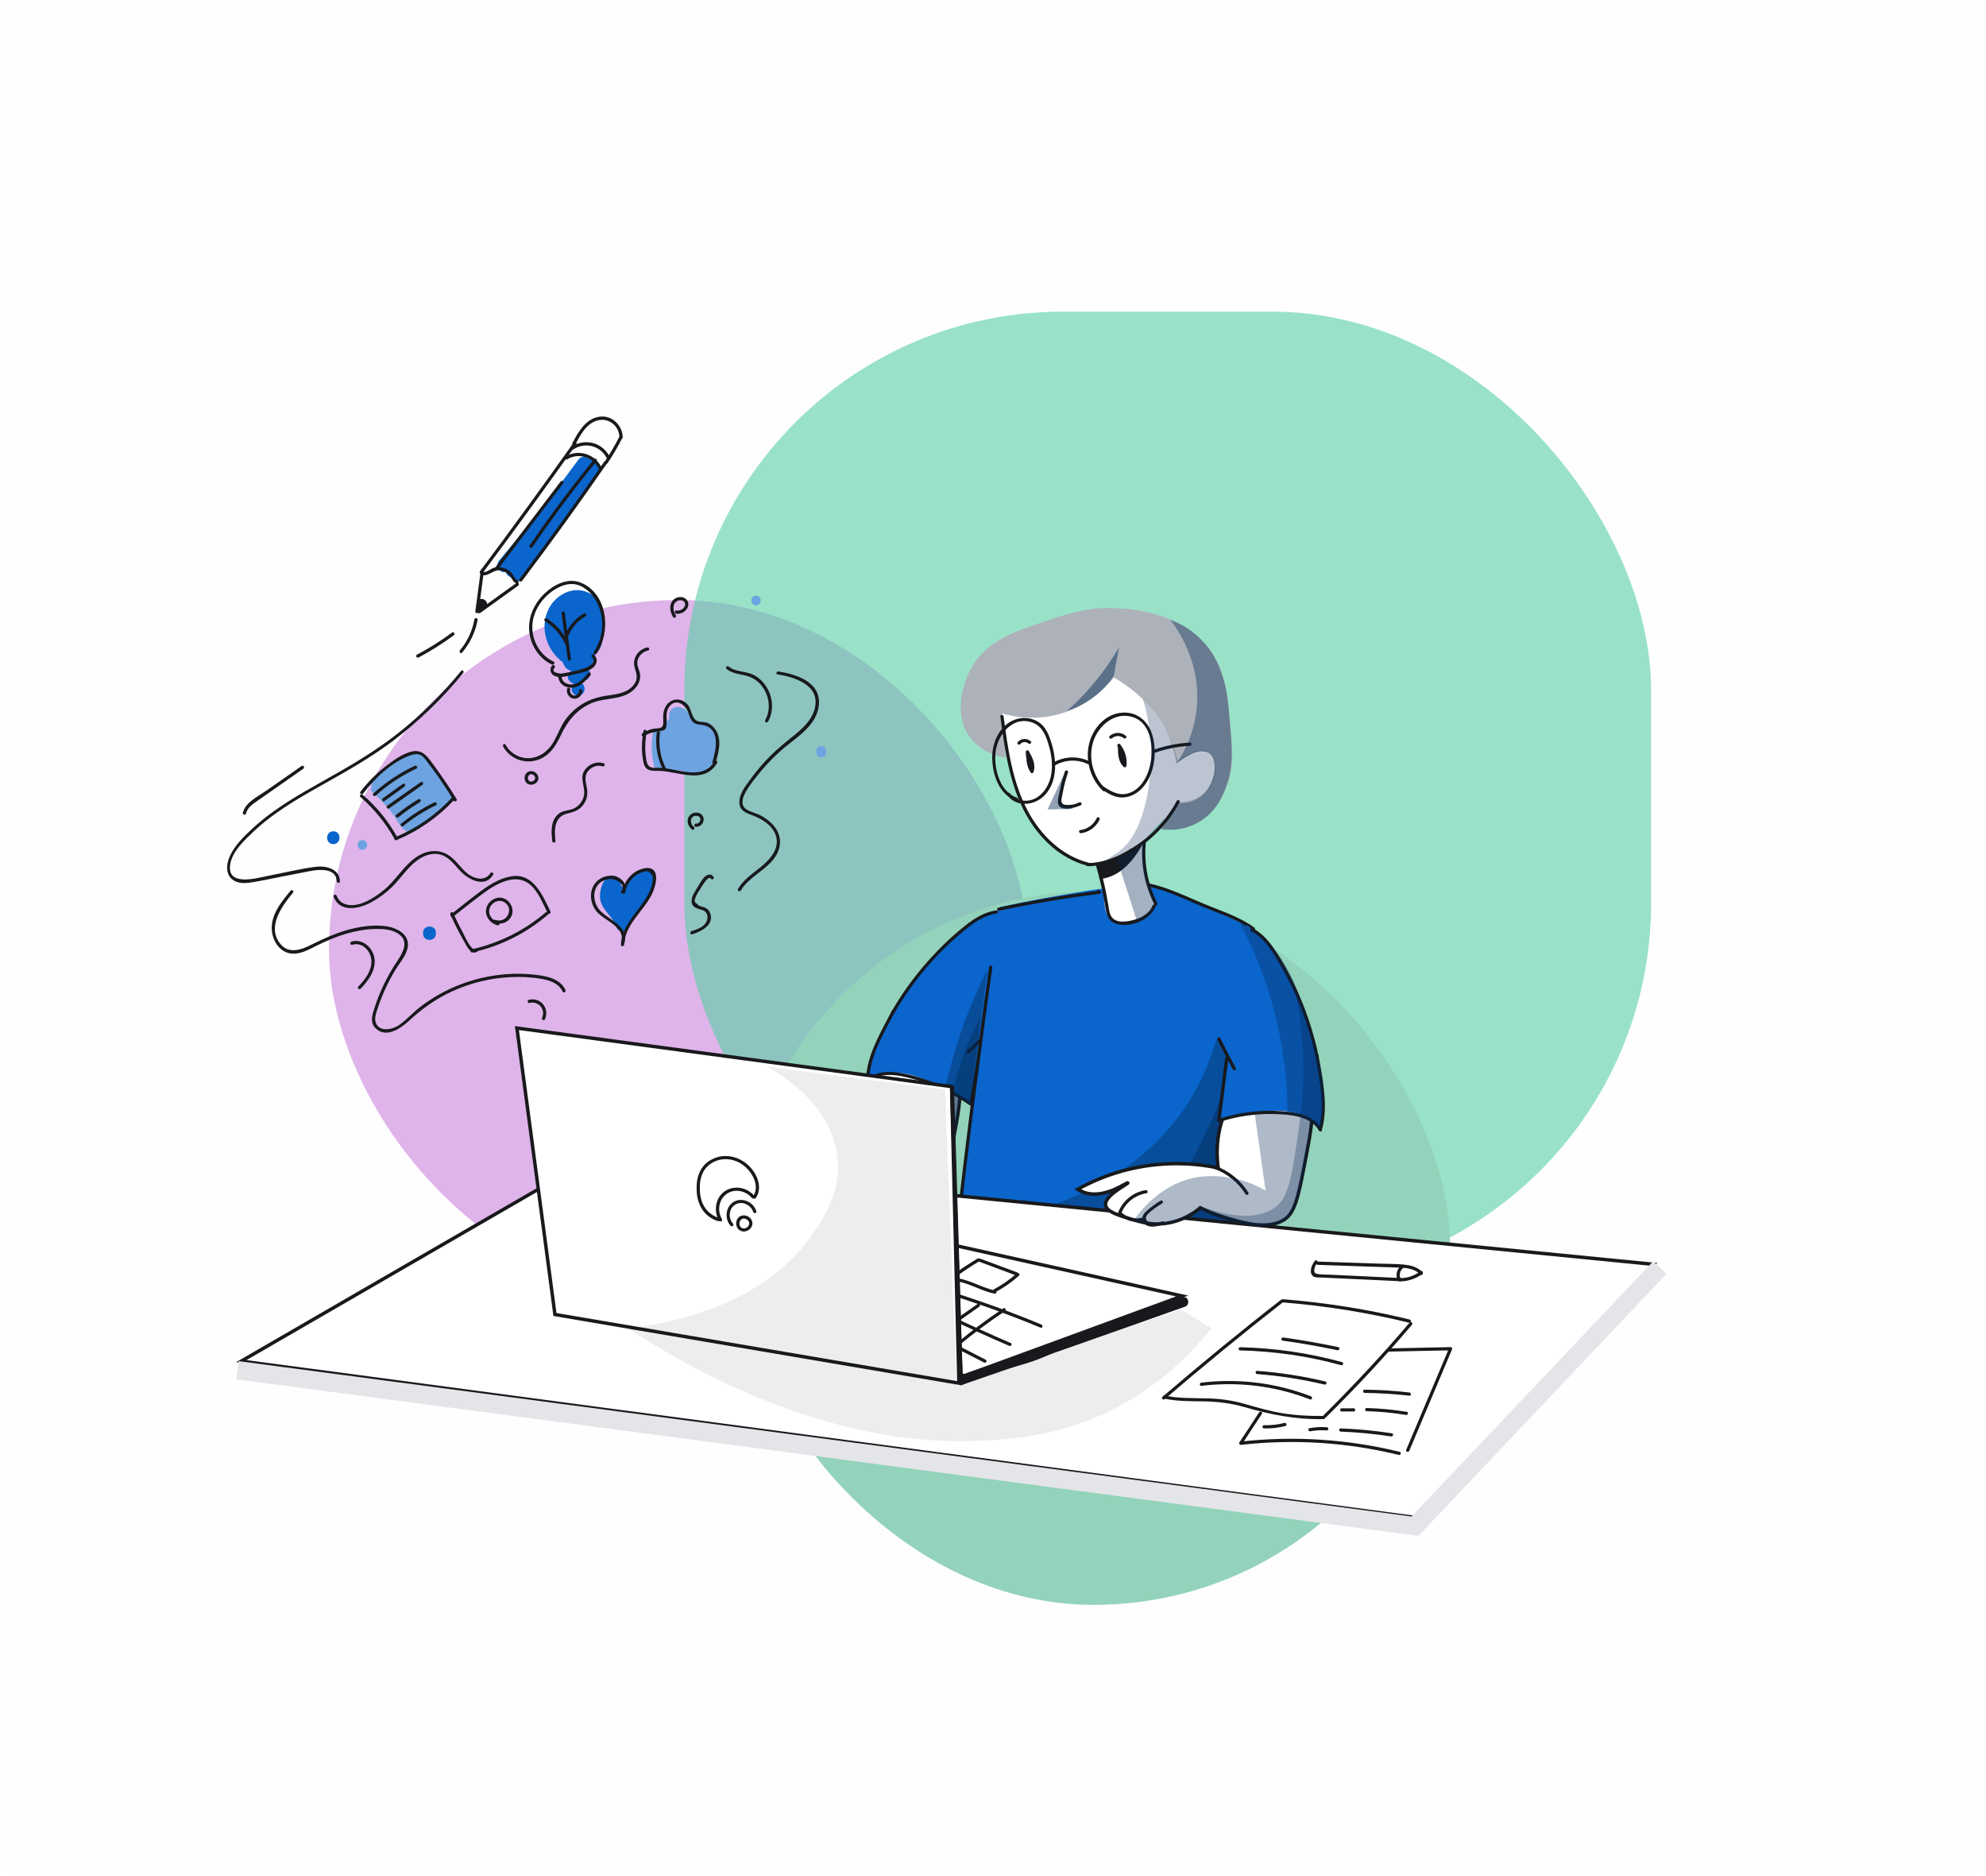 <svg width="682" height="644" viewBox="0 0 682 644" fill="none" xmlns="http://www.w3.org/2000/svg">
<g filter="url(#filter0_f_1553_2061)">
<rect x="113" y="206" width="240" height="240" rx="120" fill="#CB83DD" fill-opacity="0.6"/>
</g>
<g filter="url(#filter1_f_1553_2061)">
<rect x="235" y="107" width="332" height="333" rx="130" fill="#56D0A6" fill-opacity="0.6"/>
</g>
<g filter="url(#filter2_f_1553_2061)">
<rect x="253" y="306" width="245" height="245" rx="122.5" fill="#94D4BB"/>
</g>
<g filter="url(#filter3_b_1553_2061)">
<path d="M0 8C0 3.582 3.582 0 8 0H674C678.418 0 682 3.582 682 8V636C682 640.418 678.418 644 674 644H8C3.582 644 0 640.418 0 636V8Z" fill="#C4C4C4" fill-opacity="0.01"/>
</g>
<path d="M213.047 302.257C212.128 300.347 209.516 300.2 208.118 301.632C206.61 303.175 205.911 306.149 206.058 308.242C206.389 312.465 210.509 314.448 211.613 318.23C212.128 319.956 214.776 320.507 215.659 318.744C217.131 315.843 219.191 313.346 221.03 310.702C222.649 308.352 225.114 304.717 224.231 301.706C223.863 300.421 222.723 299.319 221.325 299.172C219.632 298.989 218.455 300.017 217.462 301.265C216.469 302.55 215.586 303.872 214.85 305.304C214.188 306.553 213.673 308.022 212.385 308.719C213.452 309.16 214.556 309.601 215.623 310.041C215.144 308.462 214.666 306.883 214.225 305.341C213.011 306.039 211.76 306.773 210.546 307.471C212.201 309.344 215.034 309.601 217.021 308.022C217.94 307.287 218.455 306.296 219.081 305.341C219.375 304.901 219.632 304.497 220.074 304.203C220.368 303.983 220.736 303.836 221.104 303.725C221.84 303.689 221.803 303.615 221.03 303.505C220.663 302.881 220.295 302.22 219.927 301.596C219.927 301.669 219.927 301.779 219.927 301.853C220.479 301.155 220.994 300.421 221.545 299.723C221.472 299.76 221.398 299.76 221.325 299.796C218.639 300.641 219.78 304.901 222.502 304.056C222.575 304.019 222.649 304.019 222.723 303.983C223.716 303.689 224.268 302.844 224.341 301.853C224.341 301.779 224.341 301.669 224.341 301.596C224.378 300.825 223.863 300.09 223.238 299.686C221.398 298.511 218.676 299.65 217.168 300.861C216.322 301.559 215.733 302.367 215.144 303.285C214.776 303.872 214.372 305.121 213.673 304.313C212.201 302.661 209.369 304.423 209.994 306.443C210.472 308.022 210.951 309.601 211.392 311.143C211.797 312.538 213.379 313.163 214.629 312.465C216.506 311.473 217.536 309.748 218.455 307.912C219.007 306.847 219.559 305.819 220.258 304.864C220.368 304.68 221.361 303.652 221.325 303.468C220.368 302.661 219.89 302.697 219.816 303.579C219.743 303.872 219.632 304.129 219.522 304.386C217.683 308.83 214.004 312.208 211.833 316.467C213.195 316.651 214.519 316.835 215.88 316.981C215.181 314.595 213.599 312.869 212.091 310.959C211.466 310.151 210.767 309.27 210.546 308.279C210.399 307.581 210.472 306.957 210.656 306.296C210.767 305.855 210.914 305.451 211.098 305.047C211.723 304.166 211.098 303.946 209.258 304.423C210.472 307.03 214.261 304.79 213.047 302.257Z" fill="#0A65CC"/>
<path d="M215.438 314.301C218.676 310.409 221.508 306.259 223.863 301.816C225.187 299.319 221.361 297.079 220.037 299.576C217.866 303.726 215.328 307.618 212.311 311.18C210.509 313.346 213.599 316.468 215.438 314.301Z" fill="#0A65CC"/>
<path d="M224.157 251.987C223.568 255.843 223.715 259.625 224.745 263.407C225.297 265.464 228.498 264.582 227.946 262.526C227.1 259.368 226.842 256.1 227.357 252.869C227.652 250.776 224.451 249.894 224.157 251.987Z" fill="#6CA3E0"/>
<path d="M225.408 253.677C229.455 255.402 232.692 252.024 232.839 248.058C232.839 247.691 232.619 246.7 232.766 246.369C232.692 246.369 232.619 246.369 232.582 246.369C232.913 246.479 233.17 246.663 233.317 246.994C233.906 247.728 234.2 248.683 234.826 249.417C236.113 250.923 237.879 251.143 239.755 251.253C240.675 251.29 241.779 251.18 242.33 252.061C242.882 252.905 242.588 254.338 242.514 255.292C242.441 256.614 242.331 257.973 242.22 259.295C242.183 259.625 241.852 260.874 242.33 260.396C242.036 260.727 240.822 260.8 240.418 260.91C237.99 261.461 235.488 261.682 233.023 261.535C231.736 261.461 229.786 261.608 229.05 260.47C228.388 259.405 228.351 257.789 228.535 256.577C227.542 256.724 226.512 256.834 225.518 256.981C226.401 258.928 227.247 260.874 228.13 262.857C228.719 264.142 230.853 263.775 231.147 262.453C232.03 258.487 230.816 254.338 232.067 250.445C231.147 250.702 230.227 250.923 229.308 251.18C230.374 252.465 230.117 255.219 230.374 256.798C230.669 258.634 231.184 260.323 232.03 261.939C232.802 263.334 235.23 262.746 235.12 261.094C234.826 256.688 234.531 252.244 234.274 247.838C233.207 247.985 232.103 248.132 231.037 248.279C232.582 252.428 232.802 256.761 231.588 261.021C232.398 260.69 233.207 260.36 234.016 260.029C231.956 258.45 230.411 256.394 229.344 254.044C228.645 252.538 226.181 253.309 226.254 254.888C226.328 256.357 226.365 257.826 226.438 259.295C227.542 259.295 228.645 259.295 229.749 259.295C229.675 257.459 229.749 255.659 230.117 253.86C230.264 253.236 230.411 252.575 230.595 251.951C230.706 251.547 230.853 251.106 231 250.702C231.478 250.115 231.405 249.894 230.779 250.041C232.545 252.538 232.766 256.284 232.471 259.185C233.501 258.891 234.531 258.634 235.562 258.34C234.715 256.614 234.164 254.778 233.943 252.869C233.833 251.877 233.796 250.886 233.869 249.894C233.869 249.748 234.053 248.719 233.98 248.646C233.722 248.683 233.465 248.683 233.207 248.719C233.354 249.013 233.501 249.27 233.649 249.564C235.341 253.016 235.856 256.908 235.451 260.727C236.481 260.433 237.511 260.176 238.541 259.882C237.879 258.45 237.364 256.945 237.07 255.402C236.959 254.741 236.886 254.08 236.959 253.42C236.996 253.052 237.07 252.685 237.18 252.318C237.585 251.877 237.622 251.694 237.291 251.804C236.849 251.73 236.444 251.694 236.003 251.62C236.592 251.914 236.959 254.815 237.07 255.476C237.291 257.055 237.254 258.707 237.033 260.286C238.1 260.286 239.167 260.286 240.234 260.286C239.829 259.111 239.535 257.899 239.351 256.688C239.167 255.513 239.277 254.301 238.909 253.162C239.719 255.696 239.571 258.377 238.836 260.874C239.829 260.727 240.859 260.617 241.852 260.47C241.411 259.515 241.043 258.487 240.859 257.422C240.749 256.908 240.712 256.394 240.675 255.88C240.675 255.659 240.638 255.439 240.675 255.219C240.785 254.705 240.528 254.668 239.939 255.072C239.608 254.815 239.277 254.558 238.946 254.301C241.043 257.899 236.849 261.902 233.281 261.388C233.685 261.902 234.09 262.453 234.495 262.967C234.458 262.306 234.237 261.351 234.458 260.727C234.2 261.057 233.943 261.388 233.685 261.718C233.06 262.122 236.408 261.645 235.01 261.498C233.097 261.314 232.802 264.252 234.568 264.729C236.334 265.207 237.953 266.161 239.829 265.941C241.448 265.757 242.662 264.803 243.324 263.371C244.023 261.865 244.17 260.103 243.949 258.45C243.839 257.532 243.618 256.688 243.25 255.88C243.103 255.513 242.919 255.145 242.735 254.778C242.625 254.558 242.478 254.338 242.33 254.117C242.183 253.787 242.11 253.86 242.183 254.338C243.213 254.631 244.243 254.888 245.274 255.182C245.31 254.484 245.384 253.823 245.421 253.126C244.354 253.273 243.25 253.42 242.183 253.566C242.809 255.402 242.698 257.092 241.963 258.891C241.153 260.874 244.354 261.718 245.163 259.772C246.083 257.459 246.156 255.035 245.384 252.685C244.795 250.886 242.257 251.253 242.147 253.126C242.11 253.823 242.036 254.484 241.999 255.182C241.889 256.798 244.391 257.495 245.09 256.027C245.899 254.264 245.678 251.987 243.802 250.996C242.183 250.151 240.013 250.886 239.24 252.538C238.173 254.815 240.565 256.834 240.785 259.038C240.896 260.066 240.896 262.122 239.755 262.636C238.652 263.114 236.555 261.828 235.525 261.535C235.378 262.6 235.23 263.701 235.083 264.766C238.431 265.06 238.505 260.653 236.187 259.221C235.047 258.524 233.501 257.973 232.287 258.707C230.779 259.625 231.221 261.461 231.257 262.93C231.294 263.591 231.736 264.435 232.471 264.509C238.357 265.353 243.728 260.653 242.588 254.521C242.367 253.309 241.889 251.951 240.528 251.694C239.387 251.473 238.247 252.134 237.769 253.162C236.555 255.77 237.99 259.625 239.093 262.012C239.719 263.371 241.742 262.893 242.11 261.608C242.846 259.148 243.066 256.614 242.625 254.08C242.294 252.171 241.705 249.674 239.314 249.601C233.98 249.49 236.187 258.23 237.107 260.984C237.585 262.379 240.013 262.71 240.307 260.984C240.749 258.156 240.712 255.329 239.976 252.538C239.535 250.886 238.652 247.654 236.261 248.499C234.348 249.197 233.759 251.951 233.759 253.75C233.759 256.394 234.715 259.001 235.819 261.314C236.592 262.967 238.762 261.939 238.909 260.47C239.24 257.385 238.983 254.264 238.1 251.29C237.475 249.197 236.334 244.974 233.538 245.084C230.816 245.158 230.669 248.646 230.669 250.629C230.669 253.823 231.478 256.908 232.876 259.809C233.649 261.424 235.819 260.433 235.966 258.964C236.261 256.357 236.003 253.713 235.194 251.216C234.605 249.38 233.649 246.736 231.441 246.479C229.013 246.222 228.167 249.013 227.615 250.812C226.806 253.456 226.549 256.247 226.659 259.038C226.769 261.167 230.043 261.167 229.97 259.038C229.896 257.569 229.859 256.1 229.786 254.631C228.756 254.925 227.726 255.182 226.696 255.476C228.02 258.377 230.043 260.727 232.545 262.636C233.428 263.297 234.715 262.563 234.973 261.645C236.371 256.871 236.187 251.804 234.421 247.14C233.796 245.525 231.037 245.598 231.184 247.581C231.478 251.987 231.772 256.431 232.03 260.837C233.06 260.543 234.09 260.286 235.12 259.992C233.207 256.431 234.495 251.694 231.883 248.536C231.037 247.508 229.455 248.169 229.124 249.27C227.836 253.199 229.087 257.312 228.204 261.278C229.197 261.131 230.227 261.021 231.221 260.874C230.338 258.928 229.492 256.981 228.609 254.998C228.057 253.75 225.813 254.044 225.592 255.402C225.187 257.973 225.371 261.571 227.615 263.334C228.645 264.142 230.007 264.215 231.294 264.362C233.023 264.546 234.789 264.619 236.555 264.509C238.247 264.399 239.902 264.142 241.558 263.775C242.662 263.518 244.133 263.334 244.906 262.453C245.899 261.388 245.715 259.662 245.825 258.303C245.936 256.688 246.12 255.109 246.156 253.493C246.193 250.849 245.126 248.536 242.404 247.875C241.3 247.618 240.16 247.765 239.02 247.581C237.254 247.324 237.07 245.818 236.113 244.57C234.899 242.954 232.287 241.926 230.632 243.505C229.565 244.533 229.786 245.855 229.823 247.177C229.859 248.352 229.271 251.326 227.395 250.519C225.151 250.005 223.458 252.869 225.408 253.677Z" fill="#6CA3E0"/>
<path d="M127.92 271.963C130.495 274.313 132.923 276.847 135.02 279.637C136.418 281.473 137.853 285.145 140.354 285.659C141.826 285.953 143.003 285.182 144.107 284.301C145.615 283.089 147.087 281.841 148.595 280.592C150.103 279.344 151.575 278.132 153.083 276.883C154.15 276.002 155.364 275.194 155.437 273.689C155.511 272.257 154.591 271.192 153.745 270.127C152.568 268.621 151.354 267.116 150.177 265.61C149 264.105 147.786 262.599 146.608 261.094C145.725 259.992 144.916 258.523 143.445 258.193C142.12 257.899 140.906 258.67 139.803 259.258C138.331 260.029 136.896 260.91 135.535 261.828C132.85 263.664 130.348 265.757 128.067 268.107C127.368 268.842 127.442 270.2 128.398 270.714C130.79 271.926 133.07 273.358 135.131 275.121C136.05 275.892 136.933 276.736 137.779 277.618C138.184 278.058 138.589 278.499 138.993 278.976C139.251 279.27 139.508 279.601 139.766 279.894C140.097 280.776 140.575 280.739 141.164 279.711C141.311 280.702 141.421 281.73 141.568 282.722C145.394 280.408 148.889 277.544 151.906 274.24C153.157 272.844 151.575 270.714 149.882 271.632C147.307 273.028 144.659 274.166 141.9 275.047C142.525 275.855 143.15 276.663 143.776 277.471C145.321 275.011 147.234 272.881 149.478 271.008C148.595 270.347 147.749 269.686 146.866 268.989C144.843 272 142.304 274.643 139.398 276.81C140.207 277.434 141.017 278.058 141.826 278.683C142.782 275.231 144.732 272.183 147.638 270.017C146.866 269.246 146.13 268.511 145.358 267.74C143.702 271.008 141.385 273.799 138.405 275.929C138.957 275.929 139.508 275.929 140.06 275.929C140.171 276.039 140.244 276.186 140.354 276.296C140.428 276.002 140.502 275.708 140.575 275.451C140.686 275.084 140.796 274.717 140.943 274.313C141.274 273.322 141.716 272.404 142.194 271.486C143.114 269.76 144.254 268.254 145.615 266.859C144.732 266.198 143.886 265.537 143.003 264.839C141.053 268.842 138.368 272.33 134.983 275.268C135.94 275.672 136.86 276.039 137.816 276.443C138.221 272.11 140.097 268.144 143.15 265.023C142.267 264.362 141.421 263.701 140.538 263.003C139.03 265.941 136.823 268.254 133.953 269.907C134.799 270.384 135.609 270.861 136.455 271.339C136.418 270.017 136.602 268.732 137.227 267.557C137.485 267.042 137.816 266.565 138.184 266.161C138.773 265.463 139.876 265.28 138.846 264.619C138.368 264.031 138.11 264.068 138.074 264.803C137.89 265.17 137.743 265.537 137.559 265.904C137.264 266.455 136.97 266.969 136.676 267.483C136.345 267.997 136.013 268.511 135.646 268.989C135.351 269.356 135.094 269.723 134.763 270.09C134.248 270.384 134.211 270.604 134.652 270.714C134.91 271.045 135.167 271.375 135.425 271.706C135.057 270.531 136.271 268.328 136.823 267.336C137.154 266.785 139.067 263.627 139.913 263.811C140.318 263.885 140.869 265.941 141.017 266.308C141.311 267.116 141.568 267.96 141.752 268.805C141.936 269.65 142.157 270.531 142.157 271.375C142.157 272.367 142.157 272.404 141.348 271.706C139.03 269.723 138.773 264.692 142.194 263.554C143.923 262.967 144.438 265.17 144.843 266.418C145.431 268.217 145.983 270.053 146.572 271.889C147.491 271.339 148.411 270.825 149.331 270.274C147.271 268.254 146.167 265.684 146.093 262.783C145.394 263.297 144.695 263.848 143.996 264.362C147.859 265.831 148.485 270.678 149 274.203C149.294 276.296 152.494 275.415 152.2 273.322C151.464 268.328 150.103 263.113 144.879 261.167C143.886 260.8 142.746 261.755 142.782 262.746C142.856 266.492 144.328 269.907 146.976 272.55C148.117 273.689 150.25 272.55 149.735 270.935C149.073 268.842 148.485 266.749 147.749 264.692C147.234 263.224 146.572 261.681 145.21 260.8C142.267 258.854 138.809 261.057 137.301 263.738C135.572 266.859 136.013 270.751 138.368 273.395C140.318 275.561 144.107 276.736 145.174 273.101C146.13 269.87 144.475 265.096 142.856 262.306C140.649 258.56 137.007 261.388 135.131 263.811C134.137 265.096 133.365 266.492 132.813 267.997C132.298 269.393 131.452 271.669 132.482 273.028C134.91 276.186 138.405 270.825 139.472 269.062C140.391 267.593 141.716 265.574 141.495 263.738C141.274 262.012 139.655 261.204 138.11 261.865C134.726 263.334 132.997 267.85 133.144 271.265C133.181 272.514 134.505 273.322 135.646 272.697C138.957 270.788 141.642 267.997 143.408 264.619C144.254 263.003 142.157 261.241 140.796 262.599C137.117 266.345 134.983 271.118 134.505 276.333C134.358 277.875 136.345 278.352 137.338 277.508C140.906 274.423 143.812 270.641 145.873 266.418C146.645 264.803 144.659 263.003 143.261 264.399C141.127 266.602 139.435 269.135 138.258 271.963C137.485 273.836 135.866 277.397 138.368 278.683C138.883 278.94 139.545 279.013 140.023 278.683C143.481 276.222 146.277 273.101 148.19 269.319C148.852 267.997 147.381 265.978 145.909 267.042C142.304 269.76 139.766 273.358 138.589 277.691C138.221 278.976 139.803 280.445 141.017 279.564C144.438 277.067 147.307 274.093 149.699 270.568C150.802 268.915 148.448 267.446 147.087 268.548C144.622 270.568 142.562 272.954 140.869 275.672C140.097 276.883 141.385 278.536 142.746 278.095C145.799 277.14 148.742 275.892 151.538 274.35C150.876 273.468 150.214 272.624 149.515 271.743C146.682 274.864 143.445 277.544 139.839 279.711C138.515 280.519 138.957 282.208 140.244 282.722C141.789 283.346 143.445 282.098 143.518 280.519C143.629 278.609 141.642 276.81 140.465 275.561C137.485 272.33 133.917 269.686 130.017 267.74C130.127 268.621 130.238 269.466 130.348 270.347C132.077 268.585 133.917 266.969 135.866 265.5C137.632 264.178 139.839 262.416 141.936 261.718C142.562 261.498 142.525 261.388 143.04 261.902C143.555 262.416 143.96 263.04 144.364 263.591C145.174 264.619 146.02 265.684 146.829 266.712C147.712 267.85 148.632 268.989 149.515 270.127C149.993 270.751 151.943 272.624 151.795 273.322C151.648 274.129 149.625 275.304 148.963 275.855C147.933 276.7 146.903 277.544 145.873 278.389C144.843 279.233 143.813 280.078 142.782 280.923C142.341 281.29 141.385 282.355 140.612 281.951C140.318 281.804 139.803 280.702 139.619 280.445C136.933 276.406 133.733 272.771 130.164 269.503C128.693 268.217 126.338 270.531 127.92 271.963Z" fill="#6CA3E0"/>
<path d="M129.686 269.025C131.011 271.596 139.325 285.916 142.856 281.033C144.107 279.307 141.238 277.654 139.987 279.38C139.913 279.454 139.876 279.564 139.803 279.637C140.281 279.38 140.759 279.086 141.238 278.829C140.612 278.903 139.104 276.81 138.699 276.332C137.89 275.414 137.081 274.496 136.345 273.505C134.91 271.559 133.659 269.503 132.556 267.373C131.599 265.463 128.73 267.152 129.686 269.025Z" fill="#6CA3E0"/>
<path d="M195.499 223.676C191.563 220.812 190.055 214.937 192.519 210.641C193.733 208.511 195.941 206.785 198.516 207.079C201.164 207.373 202.452 209.282 202.636 211.779C202.746 213.174 202.599 214.606 202.562 216.002C202.489 217.324 202.636 218.866 202.268 220.151C201.9 221.436 200.576 222.134 200.061 223.419C199.619 224.521 200.098 225.475 198.81 225.843C198.442 225.953 197.927 225.916 197.596 226.026C197.007 225.953 197.007 226.063 197.596 226.32C197.449 225.843 197.339 225.402 197.191 224.925C196.713 223.309 196.235 221.657 195.757 220.041C194.947 217.324 193.255 213.321 195.389 210.788C194.506 210.898 193.623 211.008 192.703 211.118C193.991 212.073 193.513 215.965 193.586 217.287C193.697 220.041 193.807 222.795 193.917 225.549C194.028 228.45 198.038 228.34 198.332 225.549C198.626 222.648 198.221 219.784 198.111 216.846C198.038 215.598 198.038 214.313 198.221 213.064C198.295 212.44 198.442 211.852 198.626 211.265C198.736 210.861 198.92 210.457 199.104 210.09C199.509 209.466 199.509 209.392 199.141 209.87C198.589 209.943 198.001 210.016 197.449 210.09C197.339 210.053 197.854 211.412 197.927 211.706C198.074 212.256 198.148 212.844 198.221 213.395C198.369 214.937 198.369 216.516 198.295 218.058C198.258 218.756 198.185 219.453 198.074 220.188C198.001 220.628 197.927 221.069 197.854 221.51C197.486 222.391 198.111 222.611 199.73 222.061C199.877 221.767 199.472 220.592 199.435 220.261C199.362 219.49 199.325 218.682 199.362 217.911C199.399 216.406 199.583 214.974 199.95 213.505C200.061 213.064 200.171 212.66 200.318 212.22C200.87 211.265 200.282 210.934 198.553 211.265C198.405 211.522 198.994 212.917 199.068 213.174C199.399 214.717 199.472 216.295 199.325 217.874C199.252 218.609 199.178 220.996 198.332 221.179C195.573 221.84 196.75 226.1 199.509 225.439C202.415 224.741 203.225 221.803 203.592 219.196C203.997 216.112 203.85 212.624 202.673 209.723C201.532 206.932 198.185 206.895 196.713 209.466C195.242 212.036 194.911 215.671 194.947 218.572C194.984 220.922 195.021 224.961 197.854 225.806C200.981 226.724 202.084 223.346 202.415 220.996C202.857 217.911 202.967 214.753 202.452 211.669C202.084 209.392 200.613 205.022 197.486 205.867C194.469 206.638 193.881 211.889 193.733 214.386C193.549 218.131 194.359 221.84 193.991 225.586C195.462 225.586 196.934 225.586 198.405 225.586C198.258 221.877 198.111 218.168 197.927 214.459C197.817 211.632 197.375 209.135 194.984 207.373C194.285 206.822 192.887 207.042 192.299 207.703C189.871 210.567 189.687 214.092 190.533 217.617C190.974 219.527 191.6 221.436 192.151 223.309C192.667 225.072 192.961 227.201 193.917 228.744C195.426 231.241 199.619 230.653 201.79 229.368C202.93 228.707 203.703 227.605 203.997 226.32C204.181 225.512 204.108 225.182 204.623 224.521C205.211 223.786 205.8 223.199 206.168 222.318C206.793 220.922 206.83 219.38 206.903 217.911C206.977 216.075 207.161 214.202 207.124 212.33C207.051 209.062 205.984 205.977 203.151 204.104C197.706 200.506 190.864 203.847 188.289 209.282C185.272 215.708 187.7 223.309 193.329 227.422C195.573 229.147 197.78 225.329 195.499 223.676Z" fill="#0A65CC"/>
<path d="M195.279 233.407C196.015 234.582 197.339 235.023 198.663 234.619C199.252 234.435 199.767 234.105 200.209 233.701C200.319 233.591 200.466 233.48 200.576 233.334C200.687 233.223 200.65 233.223 200.503 233.37C201.202 233.003 200.65 232.893 198.884 232.966C199.767 233.701 201.165 233.884 202.011 232.966C202.784 232.158 202.931 230.653 202.011 229.845C200.944 228.927 199.583 228.78 198.332 229.515C197.928 229.735 197.523 230.065 197.229 230.433C196.971 230.763 197.56 230.212 197.155 230.506C197.229 230.469 197.302 230.433 197.376 230.433C196.603 230.616 197.155 230.873 199.031 231.204C198.406 230.212 197.045 229.735 196.015 230.396C195.095 231.02 194.617 232.379 195.279 233.407Z" fill="#0A65CC"/>
<path d="M196.309 236.308C196.309 236.418 196.309 236.528 196.309 236.638C196.309 237.189 196.567 237.813 196.971 238.18C197.339 238.548 197.965 238.841 198.516 238.841C199.105 238.805 199.694 238.621 200.061 238.18C200.466 237.74 200.724 237.226 200.724 236.638C200.724 236.528 200.724 236.418 200.724 236.308C200.724 235.757 200.466 235.133 200.061 234.765C199.694 234.398 199.068 234.104 198.516 234.104C197.928 234.141 197.339 234.325 196.971 234.765C196.567 235.169 196.309 235.683 196.309 236.308Z" fill="#0A65CC"/>
<path d="M174.457 195.696C184.132 184.202 193.403 172.378 202.305 160.224C201.459 160.555 200.65 160.885 199.804 161.252C200.65 161.509 201.275 161.95 201.901 162.574C201.79 161.693 201.68 160.812 201.57 159.894C193.072 172.011 184.61 184.092 176.112 196.21C177.106 195.953 178.136 195.696 179.129 195.402C178.393 194.961 177.658 194.521 176.922 194.043C177.179 195.035 177.437 196.063 177.731 197.054C181.594 192.024 185.125 186.809 188.326 181.338C189.761 178.878 185.935 176.675 184.5 179.098C181.3 184.533 177.768 189.784 173.905 194.814C173.169 195.769 173.795 197.275 174.715 197.825C175.45 198.266 176.186 198.707 176.922 199.184C177.989 199.845 179.276 199.368 179.938 198.376C188.436 186.259 196.898 174.178 205.396 162.06C205.947 161.252 205.69 160.041 205.064 159.38C203.924 158.205 202.563 157.397 201.018 156.919C200.025 156.589 199.105 157.14 198.516 157.947C189.871 169.771 180.821 181.301 171.367 192.501C169.527 194.741 172.654 197.899 174.457 195.696Z" fill="#0A65CC"/>
<path d="M149.699 320.543C149.699 320.433 149.699 320.323 149.699 320.213C149.699 317.385 145.284 317.385 145.284 320.213C145.284 320.323 145.284 320.433 145.284 320.543C145.284 323.407 149.699 323.407 149.699 320.543C149.699 320.433 149.699 320.323 149.699 320.213C149.699 317.385 145.284 317.385 145.284 320.213C145.284 320.323 145.284 320.433 145.284 320.543C145.284 323.407 149.699 323.407 149.699 320.543Z" fill="#0A65CC"/>
<path d="M114.456 289.809C117.289 289.809 117.289 285.402 114.456 285.402C111.623 285.402 111.623 289.809 114.456 289.809Z" fill="#0A65CC"/>
<path d="M124.425 291.755C126.559 291.755 126.559 288.45 124.425 288.45C122.292 288.45 122.292 291.755 124.425 291.755Z" fill="#6CA3E0"/>
<path d="M259.621 207.813C261.754 207.813 261.754 204.508 259.621 204.508C257.487 204.508 257.487 207.813 259.621 207.813Z" fill="#6CA3E0"/>
<path d="M280.37 257.752C280.37 257.972 280.37 258.156 280.37 258.376C280.37 258.817 280.554 259.258 280.848 259.551C281.142 259.845 281.62 260.065 282.025 260.029C282.467 259.992 282.908 259.882 283.202 259.551C283.497 259.221 283.681 258.817 283.681 258.376C283.681 258.156 283.681 257.972 283.681 257.752C283.681 257.311 283.497 256.871 283.202 256.577C282.908 256.283 282.43 256.063 282.025 256.1C281.584 256.136 281.142 256.247 280.848 256.577C280.554 256.908 280.37 257.311 280.37 257.752Z" fill="#6CA3E0"/>
<path d="M243.987 416.529C241.301 413.592 240.418 409.479 241.743 405.881C243.104 402.245 246.709 399.124 251.013 399.271C254.802 399.418 257.856 402.062 258.959 404.559C259.769 406.468 259.585 408.231 259.585 408.231C259.474 409.222 259.143 409.993 258.886 410.471C257.01 408.304 254.14 407.313 251.455 407.937C248.144 408.708 246.709 411.536 246.562 411.793C245.054 414.877 246.378 417.741 246.562 418.072C245.679 417.521 244.833 417.007 243.987 416.529Z" fill="#6CA3E0"/>
<path d="M309.836 357.337C306.82 359.577 303.178 363.175 301.853 368.316C300.897 372.135 301.817 374.375 301.485 379.295C301.265 382.71 300.382 387.521 297.549 393.249C291.111 391.927 280.296 390.642 267.53 393.58C259.915 395.342 253.808 398.096 249.32 400.593C250.019 401.034 250.976 401.548 252.19 401.878C259.069 403.751 266.316 397.986 266.537 398.39C266.758 398.757 258.444 402.649 258.885 406.028C259.179 408.304 263.263 409.516 267.493 410.801C271.062 411.866 274.446 412.894 278.971 412.38C285.188 411.682 289.493 408.561 291.406 406.946C293.245 407.864 295.967 409.075 299.389 410.14C305.679 412.05 314.361 414.693 320.137 411.095C323.889 408.745 325.03 403.237 327.163 392.294C329.738 378.965 330.952 372.282 327.494 366.811C322.97 359.503 313.662 357.814 309.836 357.337Z" fill="white" stroke="#18191C" stroke-width="1.179" stroke-miterlimit="10"/>
<path d="M296.372 393.653C300.823 395.305 304.502 398.316 307.04 402.319C307.408 402.906 308.364 402.356 307.997 401.768C305.311 397.509 301.375 394.351 296.666 392.588C295.967 392.331 295.709 393.396 296.372 393.653Z" fill="#18191C"/>
<path d="M272.68 400.887C268.303 401.621 264.771 404.559 263.189 408.672C262.932 409.332 263.999 409.626 264.256 408.965C265.691 405.22 269.002 402.613 272.975 401.952C273.674 401.842 273.379 400.777 272.68 400.887Z" fill="#18191C"/>
<path d="M277.831 404.559C276.249 405.513 274.777 406.615 273.379 407.79C272.46 408.598 271.43 409.553 271.65 410.875C272.202 414.363 276.396 413.592 278.677 412.711C279.339 412.454 279.045 411.389 278.383 411.646C277.389 412.013 276.286 412.49 275.219 412.454C273.49 412.38 271.945 410.728 273.416 409.222C274.814 407.753 276.654 406.578 278.383 405.477C278.971 405.11 278.419 404.155 277.831 404.559Z" fill="#18191C"/>
<path d="M344.159 312.135C342.283 312.759 339.892 313.714 337.206 315.036C336.434 315.403 334.484 316.394 332.387 317.753C329.15 319.809 326.795 321.976 324.11 324.693C320.689 328.181 317.231 331.67 313.11 337.251C309.652 341.951 304.281 349.332 300.419 360.164C298.874 364.461 297.991 368.169 297.476 370.813C299.499 369.638 301.338 369.051 302.773 368.72C311.05 366.847 318.996 371.034 326.538 374.963C329.371 376.431 331.615 377.863 333.16 378.855C333.969 374.889 334.778 370.887 335.588 366.921C336.287 363.579 336.949 360.201 337.648 356.86C338.715 355.942 340.149 354.583 341.731 352.82C344.711 349.442 350.634 342.722 351.443 333.396C352.437 322.637 346.036 314.411 344.159 312.135Z" fill="#0A65CC"/>
<path d="M341.989 312.575C338.052 313.163 334.668 315.256 331.615 317.679C328.083 320.433 324.772 323.481 321.682 326.713C315.649 332.955 310.388 339.932 306.047 347.459C305.679 348.084 306.636 348.634 307.004 348.01C311.197 340.74 316.201 333.983 322.013 327.924C324.846 324.987 327.825 322.196 330.952 319.589C334.3 316.835 337.869 314.264 342.283 313.604C342.982 313.53 342.688 312.465 341.989 312.575Z" fill="#18191C"/>
<path d="M340.444 352.673C337.721 355.427 334.925 358.108 332.093 360.715C331.578 361.192 332.35 361.964 332.865 361.486C335.698 358.879 338.494 356.199 341.216 353.445C341.694 352.93 340.922 352.159 340.444 352.673Z" fill="#18191C"/>
<path d="M336.618 357.704C335.33 364.754 334.08 371.841 332.792 378.891C333.05 378.781 333.344 378.671 333.601 378.561C327.752 374.485 321.241 371.437 314.325 369.528C308.917 368.059 302.038 366.627 297.402 370.703C296.887 371.18 297.66 371.951 298.175 371.474C302.884 367.288 310.499 369.491 315.833 371.107C321.977 372.98 327.752 375.844 333.013 379.479C333.307 379.663 333.749 379.479 333.822 379.148C335.11 372.098 336.361 365.011 337.648 357.961C337.795 357.3 336.728 357.006 336.618 357.704Z" fill="#18191C"/>
<path d="M306.305 346.945C302.479 354.4 297.696 362.074 297.365 370.703C297.328 371.401 298.432 371.401 298.469 370.703C298.8 362.294 303.509 354.804 307.261 347.496C307.555 346.872 306.599 346.321 306.305 346.945Z" fill="#18191C"/>
<path opacity="0.4" d="M339.009 333.065C332.424 346.137 328.856 357.153 326.759 364.864C323.705 376.174 322.639 385.097 314.729 392.515C313.442 393.726 309.652 397.215 303.693 399.381C291.185 403.898 281.914 397.802 274.042 404.265C273.159 404.999 270.547 406.835 270.841 408.928C271.136 410.911 273.858 411.939 274.263 412.123C277.5 413.371 280.848 412.086 285.041 410.397C289.787 408.488 289.272 407.827 291.406 407.459C295.894 406.688 297.954 409.516 303.914 411.389C306.452 412.16 313.957 414.51 319.364 411.389C323.338 409.075 324.552 404.742 326.465 397.435C327.789 392.478 329.15 385.244 328.929 376.137C330.401 377.276 331.872 378.414 333.344 379.552C335.257 364.057 337.133 348.561 339.009 333.065Z" fill="#042852"/>
<path opacity="0.38" d="M336.802 348.965C331.762 358.475 329.297 366.517 327.973 371.952C325.324 382.857 326.17 387.998 322.565 395.673C318.702 404.008 312.448 409.296 308.107 412.307C310.535 412.858 316.385 413.886 320.615 410.581C323.595 408.268 324.368 404.963 325.508 399.565C326.943 392.919 328.451 385.354 329.923 377.056C331.063 377.79 332.203 378.524 333.344 379.259C334.521 369.198 335.661 359.063 336.802 348.965Z" fill="#042852"/>
<path d="M343.387 311.4C342.063 320.029 340.775 328.732 339.524 337.471C334.668 371.364 330.475 404.669 326.943 437.423C327.016 438.524 327.311 440.287 328.414 442.05C329.518 443.849 330.99 444.767 331.688 445.244C338.384 450.018 341.732 452.441 345.116 454.057C361.339 461.878 379.292 460.96 379.292 460.96C383.081 460.777 390.623 460.299 398.716 457.068C399.157 456.884 402.247 455.452 408.428 452.551C414.02 449.944 415.013 449.43 416.374 448.182C419.611 445.207 420.862 441.535 421.708 438.928C423.511 433.384 423.327 428.684 423.253 427.545C423.253 427.545 422.885 418.402 422.628 365.011C422.591 354.142 423.658 338.169 429.397 318.45C423.437 315.549 417.846 312.869 411.113 309.638C406.478 307.398 402.174 305.341 395.994 304.607C394.228 304.387 392.646 304.313 390.291 304.35C380.727 304.423 372.854 305.892 369.47 306.48C362.885 307.544 353.982 309.16 343.387 311.4Z" fill="#0A65CC"/>
<path d="M343.093 312.685C354.497 310.262 366.012 308.315 377.563 306.883C378.078 306.81 378.372 306.149 377.857 305.855C377.71 305.782 377.563 305.672 377.379 305.598C376.754 305.231 376.202 306.186 376.827 306.553C376.975 306.626 377.122 306.737 377.306 306.81C377.416 306.479 377.49 306.112 377.6 305.782C365.938 307.214 354.313 309.16 342.835 311.62C342.1 311.767 342.394 312.832 343.093 312.685Z" fill="#18191C"/>
<path d="M339.672 331.927C335.625 360.715 331.946 389.54 328.635 418.439C328.231 422.074 327.826 425.673 327.421 429.308C327.09 432.466 326.17 436.028 326.575 439.186C326.943 441.976 329.15 443.739 331.174 445.428C333.381 447.264 335.699 448.99 338.127 450.569C348.096 456.995 359.758 460.85 371.603 461.548C385.693 462.356 399.856 458.757 411.886 451.413C412.475 451.046 411.923 450.092 411.334 450.459C390.292 463.274 363.51 463.788 342.063 451.634C339.598 450.238 337.207 448.696 334.926 447.007C332.608 445.281 328.856 442.931 327.9 440.104C327.458 438.745 327.679 437.24 327.826 435.807C328.01 434.008 328.231 432.172 328.415 430.373C328.782 426.995 329.15 423.616 329.555 420.238C331.137 406.468 332.755 392.735 334.521 379.002C336.508 363.396 338.568 347.79 340.775 332.221C340.849 331.523 339.782 331.229 339.672 331.927Z" fill="#18191C"/>
<path d="M393.86 304.276C400.334 305.562 406.404 308.536 412.437 311.07C418.36 313.567 424.945 315.586 430.169 319.405C430.758 319.809 431.31 318.854 430.721 318.45C425.608 314.705 419.17 312.722 413.394 310.299C407.14 307.691 400.849 304.57 394.154 303.212C393.455 303.065 393.161 304.13 393.86 304.276Z" fill="#18191C"/>
<path d="M422.702 366.554C422.113 382.013 421.524 397.472 422.076 412.894C422.334 420.385 423.511 428.17 422.113 435.624C420.936 441.756 417.478 447.888 411.334 450.165C410.672 450.422 410.966 451.487 411.629 451.23C421.414 447.595 423.952 436.468 423.805 427.142C423.732 420.826 423.18 414.51 423.033 408.157C422.886 401.695 422.959 395.269 423.07 388.806C423.217 381.389 423.511 373.971 423.769 366.554C423.842 365.819 422.738 365.819 422.702 366.554Z" fill="#18191C"/>
<path opacity="0.38" d="M417.404 357.851C415.454 364.534 412.401 371.841 407.692 379.112C386.613 411.462 348.022 417.925 338.163 419.283C351.407 420.679 364.797 422.184 378.335 423.8C393.271 425.562 408.023 427.435 422.554 429.344C421.635 412.931 421.635 399.418 421.855 389.76C422.26 369.785 423.695 353.628 421.083 353.114C420.457 352.967 419.354 353.665 417.404 357.851Z" fill="#042852"/>
<path opacity="0.42" d="M421.929 369.858C420.605 373.751 418.582 379.259 415.602 385.611C411.408 394.608 407.398 403.274 402.211 408.598C387.717 423.47 359.39 417.044 359.317 418.072C359.28 418.659 369.654 420.312 422.04 425.122C422.04 406.688 422.003 388.292 421.929 369.858Z" fill="#042852"/>
<path d="M487.926 521.255C352.915 503.262 217.867 485.269 82.856 467.313C122.697 444.253 162.575 421.193 202.416 398.133C324.22 410.104 446.062 422.111 567.866 434.082C541.195 463.127 514.561 492.209 487.926 521.255Z" fill="white" stroke="#18191C" stroke-width="1.179" stroke-miterlimit="10"/>
<path d="M81.531 470.435C216.874 488.354 352.216 506.273 487.522 524.193" stroke="#E4E5E8" stroke-width="6.29" stroke-miterlimit="10"/>
<path d="M484.946 525C513.31 495.073 541.673 465.11 570 435.183" stroke="#E4E5E8" stroke-width="6.29" stroke-miterlimit="10"/>
<path d="M439.771 446.346C425.975 457.105 412.474 468.195 399.194 479.578C398.642 480.055 399.451 480.826 399.966 480.349C413.247 468.966 426.785 457.876 440.543 447.117C441.095 446.713 440.323 445.905 439.771 446.346Z" fill="#18191C"/>
<path d="M399.709 480.165C404.05 481.083 408.464 481.083 412.916 481.12C417.919 481.193 422.627 481.707 427.41 483.103C436.386 485.71 445.178 487.436 454.559 487.215C455.258 487.215 455.258 486.114 454.559 486.114C449.74 486.224 444.921 485.93 440.138 485.159C435.65 484.425 431.383 483.103 427.005 481.891C422.811 480.716 418.618 480.165 414.24 480.092C409.457 479.981 404.675 480.128 399.966 479.137C399.304 478.953 399.01 480.018 399.709 480.165Z" fill="#18191C"/>
<path d="M440.58 447.154C455.148 448.329 469.606 450.642 483.806 454.094C484.505 454.278 484.799 453.213 484.1 453.029C469.827 449.541 455.259 447.227 440.58 446.052C439.881 445.979 439.881 447.081 440.58 447.154Z" fill="#18191C"/>
<path d="M455.405 486.554C465.669 476.42 475.528 465.844 484.872 454.828C485.314 454.277 484.541 453.506 484.1 454.057C474.756 465.036 464.897 475.612 454.633 485.783C454.118 486.297 454.89 487.068 455.405 486.554Z" fill="#18191C"/>
<path d="M412.548 475.796C425.203 474.253 438.005 475.832 449.888 480.459C450.55 480.716 450.844 479.651 450.182 479.394C438.226 474.767 425.277 473.152 412.548 474.694C411.849 474.767 411.849 475.869 412.548 475.796Z" fill="#18191C"/>
<path d="M431.714 471.756C439.513 472.344 447.202 473.556 454.817 475.355C455.516 475.538 455.81 474.474 455.111 474.29C447.423 472.454 439.624 471.242 431.714 470.655C430.979 470.618 431.015 471.72 431.714 471.756Z" fill="#18191C"/>
<path d="M425.866 463.641C437.601 463.898 449.226 465.587 460.557 468.708C461.255 468.892 461.55 467.827 460.851 467.644C449.447 464.522 437.711 462.797 425.866 462.54C425.167 462.54 425.167 463.641 425.866 463.641Z" fill="#18191C"/>
<path d="M440.433 460.263C446.761 461.144 453.015 462.246 459.269 463.568C459.968 463.714 460.262 462.65 459.563 462.503C453.309 461.181 447.055 460.079 440.728 459.198C440.029 459.088 439.734 460.153 440.433 460.263Z" fill="#18191C"/>
<path d="M432.377 484.902C430.133 488.354 427.889 491.805 425.608 495.22C425.387 495.551 425.681 496.102 426.086 496.065C444.222 494.009 462.616 495.184 480.348 499.517C481.047 499.7 481.341 498.635 480.642 498.452C462.8 494.082 444.333 492.907 426.086 494.927C426.233 495.22 426.417 495.477 426.564 495.771C428.808 492.319 431.052 488.868 433.333 485.453C433.738 484.865 432.781 484.315 432.377 484.902Z" fill="#18191C"/>
<path d="M476.853 464.045C483.953 463.898 491.016 463.751 498.116 463.605C497.932 463.384 497.748 463.127 497.601 462.907C492.708 474.547 487.779 486.151 482.886 497.791C482.628 498.452 483.695 498.745 483.953 498.085C488.846 486.444 493.775 474.841 498.668 463.201C498.815 462.87 498.447 462.503 498.153 462.503C491.053 462.65 483.99 462.797 476.89 462.944C476.154 462.98 476.154 464.082 476.853 464.045Z" fill="#18191C"/>
<path d="M449.961 491.401C451.837 491.034 453.713 490.961 455.626 491.107C456.325 491.144 456.325 490.043 455.626 490.006C453.603 489.859 451.653 489.969 449.667 490.336C448.968 490.446 449.262 491.511 449.961 491.401Z" fill="#18191C"/>
<path d="M460.409 491.512C466.185 491.732 471.96 492.283 477.699 493.164C478.398 493.274 478.693 492.209 477.994 492.099C472.181 491.181 466.295 490.63 460.409 490.41C459.71 490.373 459.71 491.475 460.409 491.512Z" fill="#18191C"/>
<path d="M460.74 484.608C462.101 484.608 463.462 484.608 464.86 484.608C465.559 484.608 465.559 483.507 464.86 483.507C463.499 483.507 462.138 483.507 460.74 483.507C460.041 483.507 460.041 484.608 460.74 484.608Z" fill="#18191C"/>
<path d="M469.312 484.498C473.837 484.608 478.325 485.049 482.813 485.783C483.512 485.893 483.806 484.829 483.107 484.718C478.546 483.984 473.947 483.543 469.312 483.396C468.613 483.396 468.613 484.498 469.312 484.498Z" fill="#18191C"/>
<path d="M468.613 478.219C473.763 478.293 478.877 478.586 483.99 479.174C484.689 479.247 484.689 478.146 483.99 478.072C478.877 477.485 473.763 477.154 468.613 477.118C467.914 477.081 467.914 478.183 468.613 478.219Z" fill="#18191C"/>
<path d="M434.069 490.41C436.534 490.483 438.962 490.19 441.39 489.602C442.089 489.419 441.795 488.354 441.096 488.537C438.778 489.125 436.46 489.382 434.069 489.308C433.37 489.308 433.37 490.41 434.069 490.41Z" fill="#18191C"/>
<path d="M451.543 432.87C450.587 434.045 449.483 436.432 450.624 437.864C451.323 438.745 452.647 438.561 453.64 438.598C455.443 438.672 457.246 438.782 459.048 438.855C466.369 439.186 473.653 439.553 480.974 439.883C481.673 439.92 481.673 438.819 480.974 438.782C475.566 438.525 470.195 438.268 464.787 438.011C462.138 437.901 459.526 437.754 456.878 437.643C455.59 437.57 454.229 437.643 452.941 437.46C451.985 437.313 451.286 437.276 451.323 436.101C451.36 435.183 451.764 434.339 452.316 433.641C452.757 433.09 451.985 432.282 451.543 432.87Z" fill="#18191C"/>
<path d="M452.536 434.265C458.717 434.486 464.897 434.669 471.078 434.889C474.094 435 477.148 435.073 480.164 435.183C482.886 435.293 485.756 435.477 487.706 437.57C488.184 438.084 488.956 437.313 488.478 436.799C487.007 435.183 485.02 434.559 482.886 434.265C479.723 433.861 476.449 433.935 473.248 433.825C466.332 433.604 459.416 433.347 452.536 433.127C451.837 433.164 451.837 434.265 452.536 434.265Z" fill="#18191C"/>
<path d="M480.606 439.92C483.438 439.957 486.124 439.075 488.404 437.386C488.956 436.982 488.404 436.028 487.853 436.432C485.719 438.011 483.291 438.855 480.606 438.818C479.87 438.818 479.87 439.92 480.606 439.92Z" fill="#18191C"/>
<path d="M481.489 434.265C479.943 435.293 479.244 437.203 479.759 438.965C479.943 439.626 481.01 439.369 480.826 438.672C480.458 437.386 480.9 435.954 482.04 435.183C482.629 434.816 482.077 433.861 481.489 434.265Z" fill="#18191C"/>
<path d="M267.015 231.534C273.269 232.526 282.025 235.426 279.707 243.578C278.64 247.324 275.697 250.004 272.791 252.391C269.922 254.704 267.089 256.981 264.477 259.588C261.975 262.085 259.695 264.802 257.598 267.667C255.942 269.943 253.661 272.771 253.919 275.818C254.14 278.536 256.531 279.197 258.701 280.041C261.828 281.253 265.139 283.383 266.353 286.651C267.972 291.057 264.587 294.949 261.387 297.557C258.517 299.907 255.39 301.926 253.441 305.158C253.073 305.782 254.029 306.333 254.397 305.708C257.892 299.833 266.795 297.483 267.788 290.066C268.193 287.165 266.868 284.448 264.771 282.501C263.741 281.51 262.527 280.702 261.276 280.004C259.768 279.197 258.002 278.866 256.531 278.022C252.411 275.635 257.561 269.539 259.327 267.226C261.865 263.884 264.698 260.8 267.825 258.009C272.828 253.456 280.664 249.417 281.215 241.816C281.767 234.105 273.49 231.497 267.383 230.543C266.611 230.359 266.316 231.424 267.015 231.534Z" fill="#18191C"/>
<path d="M158.344 230.359C151.796 238.401 144.402 245.708 136.235 252.098C128.215 258.377 119.496 263.371 110.63 268.328C102.463 272.918 94.223 277.618 87.233 283.971C84.106 286.798 80.648 290.103 78.882 294.032C77.521 297.08 77.411 301.045 80.906 302.624C82.819 303.469 85.063 303.175 87.049 302.845C90.287 302.294 93.487 301.596 96.688 300.972C99.962 300.348 103.236 299.687 106.51 299.062C109.637 298.475 115.486 297.924 115.633 302.588C115.67 303.285 116.774 303.285 116.737 302.588C116.59 298.255 111.955 297.153 108.386 297.594C102.942 298.291 97.571 299.65 92.163 300.678C88.374 301.413 78.257 304.46 78.993 297.226C79.471 292.563 83.886 288.524 87.086 285.476C93.855 279.087 101.985 274.35 110.078 269.797C118.576 265.023 127.038 260.323 134.837 254.448C143.813 247.655 151.943 239.796 159.043 231.094C159.558 230.58 158.786 229.809 158.344 230.359Z" fill="#18191C"/>
<path d="M99.815 305.782C96.577 309.675 92.788 314.265 93.377 319.662C93.818 323.812 96.798 327.704 101.286 327.41C104.156 327.227 106.694 325.648 109.196 324.436C112.323 322.93 115.523 321.572 118.834 320.58C122.108 319.626 125.529 319.001 128.951 318.928C131.673 318.891 134.763 319.075 137.044 320.764C140.502 323.261 138.368 327.006 136.529 329.797C134.726 332.478 133.144 335.232 131.747 338.133C130.496 340.776 129.392 343.53 128.509 346.321C127.847 348.414 127.075 350.874 128.693 352.71C132.151 356.713 137.412 353.298 140.318 350.581C144.769 346.431 149.589 342.98 155.144 340.409C161.361 337.545 168.13 335.856 174.935 335.489C178.394 335.305 181.888 335.415 185.31 335.966C188.363 336.443 191.784 337.398 193.219 340.446C193.513 341.07 194.47 340.519 194.175 339.895C192.189 335.599 186.744 334.938 182.551 334.534C177.069 334.02 171.477 334.424 166.106 335.599C160.735 336.774 155.475 338.757 150.692 341.474C148.338 342.796 146.131 344.301 143.997 345.954C141.606 347.827 139.582 350.14 137.154 351.866C134.984 353.408 130.349 354.546 129.061 351.168C128.436 349.516 129.245 347.606 129.76 345.991C130.312 344.301 130.937 342.649 131.636 341.033C132.85 338.169 134.285 335.415 135.904 332.771C137.338 330.458 139.472 328.108 139.987 325.354C140.833 320.874 136.419 318.561 132.629 318.01C127.001 317.239 121.041 318.524 115.744 320.434C112.507 321.609 109.453 323.114 106.363 324.62C103.162 326.199 99.189 327.41 96.467 324.289C91.39 318.487 96.725 311.18 100.587 306.517C101.066 306.003 100.293 305.232 99.815 305.782Z" fill="#18191C"/>
<path d="M120.968 324.363C124.426 323.261 127.479 326.639 127.553 329.907C127.626 333.359 125.345 336.333 123.065 338.683C122.55 339.197 123.359 339.969 123.837 339.454C126.633 336.59 129.539 332.514 128.436 328.255C127.553 324.913 124.168 322.196 120.673 323.298C120.011 323.518 120.269 324.583 120.968 324.363Z" fill="#18191C"/>
<path d="M249.468 229.625C251.16 231.02 253.146 231.314 255.243 231.755C257.524 232.232 259.511 233.113 261.093 234.876C264.072 238.217 264.992 243.248 262.785 247.214C262.454 247.838 263.373 248.389 263.741 247.765C265.875 243.946 265.434 239.245 263.079 235.647C261.976 233.958 260.43 232.489 258.554 231.608C255.906 230.359 252.595 230.763 250.24 228.854C249.688 228.413 248.916 229.184 249.468 229.625Z" fill="#18191C"/>
<path d="M114.566 307.838C116.663 313.457 123.322 312.025 127.405 309.821C130.017 308.426 132.445 306.627 134.579 304.57C136.86 302.331 138.699 299.687 140.943 297.41C143.408 294.913 146.866 292.636 150.581 293.261C153.929 293.811 155.952 296.786 158.086 299.062C160.882 302 166.511 305.011 169.343 300.348C169.711 299.723 168.755 299.173 168.387 299.797C166.584 302.734 162.758 301.706 160.551 299.944C158.564 298.328 157.13 296.125 155.18 294.472C151.501 291.315 146.903 291.608 143.003 294.252C138.699 297.153 136.087 301.963 132.151 305.305C129.833 307.251 127.148 309.05 124.278 310.115C121.225 311.253 116.957 311.18 115.633 307.581C115.375 306.884 114.309 307.178 114.566 307.838Z" fill="#18191C"/>
<path d="M123.763 273.615C128.472 277.691 132.408 282.538 135.462 287.973C135.793 288.597 136.749 288.046 136.418 287.422C133.328 281.877 129.355 276.994 124.536 272.844C124.021 272.367 123.211 273.175 123.763 273.615Z" fill="#18191C"/>
<path d="M124.72 272.44C128.693 267.189 134.322 261.828 140.575 259.441C141.569 259.074 142.709 258.744 143.776 259.001C145.1 259.295 145.873 260.433 146.645 261.461C147.749 262.893 148.816 264.362 149.883 265.831C151.98 268.768 153.966 271.816 155.842 274.901C156.21 275.488 157.167 274.937 156.799 274.35C154.444 270.494 151.906 266.712 149.221 263.077C147.197 260.323 145.358 257.091 141.422 258.009C138 258.817 134.726 261.314 132.041 263.407C128.914 265.867 126.155 268.732 123.727 271.889C123.359 272.44 124.315 272.991 124.72 272.44Z" fill="#18191C"/>
<path d="M136.124 288.45C143.629 285.292 150.324 280.666 155.879 274.717C156.357 274.203 155.585 273.432 155.107 273.946C149.699 279.748 143.151 284.338 135.83 287.385C135.168 287.679 135.462 288.744 136.124 288.45Z" fill="#18191C"/>
<path d="M128.988 273.175C133.182 269.393 137.854 266.271 143.004 263.885C143.629 263.591 143.078 262.636 142.452 262.93C137.228 265.353 132.483 268.548 128.215 272.404C127.663 272.844 128.473 273.652 128.988 273.175Z" fill="#18191C"/>
<path d="M132.041 275.011C134.322 273.358 136.602 271.743 138.883 270.09C139.472 269.686 138.92 268.732 138.331 269.136C136.051 270.788 133.77 272.404 131.489 274.056C130.9 274.497 131.452 275.452 132.041 275.011Z" fill="#18191C"/>
<path d="M133.586 277.544C137.412 274.864 141.238 272.146 145.063 269.466C145.652 269.062 145.1 268.107 144.512 268.511C140.686 271.192 136.86 273.909 133.034 276.59C132.445 276.993 132.997 277.948 133.586 277.544Z" fill="#18191C"/>
<path d="M136.823 280.556C139.178 278.646 141.642 276.957 144.218 275.378C144.843 275.011 144.254 274.056 143.666 274.423C140.98 276.002 138.442 277.802 136.051 279.748C135.499 280.225 136.271 280.996 136.823 280.556Z" fill="#18191C"/>
<path d="M138.516 283.566C141.974 280.739 145.726 278.389 149.736 276.443C150.361 276.149 149.809 275.194 149.184 275.488C145.064 277.471 141.275 279.931 137.743 282.795C137.191 283.236 137.964 284.007 138.516 283.566Z" fill="#18191C"/>
<path d="M214.151 306.627C215.954 304.35 213.82 301.559 211.429 300.899C208.56 300.091 205.286 301.449 203.851 304.02C202.232 306.884 202.894 310.629 204.991 313.053C207.677 316.211 214.667 318.12 213.416 323.334C213.232 324.032 214.299 324.326 214.483 323.628C215.917 317.68 208.744 315.844 205.764 312.282C203.667 309.748 203.299 305.489 205.948 303.175C207.015 302.257 208.523 301.706 209.921 301.78C211.576 301.853 215.145 303.653 213.416 305.892C212.937 306.407 213.71 307.178 214.151 306.627Z" fill="#18191C"/>
<path d="M214.74 306.406C215.034 304.423 215.954 302.661 217.426 301.302C218.125 300.641 218.934 300.127 219.817 299.723C220.258 299.539 220.737 299.356 221.215 299.246C222.245 299.025 222.466 299.025 223.312 299.76C224.158 300.531 224.195 300.751 224.158 301.816C224.158 302.22 224.084 302.624 224.047 302.991C223.937 303.726 223.716 304.423 223.459 305.121C222.907 306.626 222.061 308.022 221.178 309.344C218.014 314.044 213.489 318.34 213.232 324.325C213.195 325.023 214.299 325.023 214.335 324.325C214.667 316.284 223.017 311.657 224.93 304.166C225.298 302.734 225.593 300.898 224.967 299.503C224.195 297.887 222.502 297.814 220.957 298.181C217.205 299.062 214.335 302.33 213.747 306.112C213.563 306.81 214.63 307.14 214.74 306.406Z" fill="#18191C"/>
<path d="M220.994 250.959C220.331 254.521 220.184 258.266 220.994 261.828C221.766 265.243 224.231 264.509 227.064 264.692C233.501 265.133 242.036 269.209 246.267 261.938C246.635 261.314 245.678 260.763 245.31 261.388C241.705 267.593 234.127 264.545 228.609 263.774C227.321 263.591 226.107 263.591 224.82 263.627C222.833 263.627 222.244 262.673 221.95 260.91C221.398 257.716 221.472 254.484 222.097 251.29C222.171 250.555 221.104 250.261 220.994 250.959Z" fill="#18191C"/>
<path d="M221.141 252.722C223.128 251.51 224.857 251.29 227.101 250.923C228.057 250.776 228.683 250.408 228.83 249.417C229.235 246.92 228.168 244.35 230.154 242.22C232.362 239.833 235.341 241.963 236.261 244.386C236.703 245.525 236.96 246.847 237.843 247.765C238.983 248.976 240.492 248.646 241.926 249.05C247.481 250.555 245.826 257.716 244.649 261.571C244.428 262.232 245.495 262.526 245.716 261.865C246.966 257.863 248.217 252.869 244.869 249.527C244.318 248.976 243.692 248.536 242.993 248.242C241.926 247.801 240.749 248.022 239.646 247.618C237.512 246.847 237.549 243.689 236.261 242.073C233.944 239.209 229.97 239.613 228.389 242.954C227.947 243.872 227.8 244.827 227.726 245.818C227.653 246.993 228.205 249.344 226.954 249.821C226.071 250.188 224.71 250.041 223.753 250.335C222.613 250.665 221.583 251.18 220.59 251.767C220.001 252.171 220.553 253.126 221.141 252.722Z" fill="#18191C"/>
<path d="M225.519 251.583C224.967 255.916 225.703 260.212 227.616 264.142C227.91 264.766 228.866 264.215 228.572 263.591C226.733 259.845 226.071 255.733 226.622 251.583C226.733 250.886 225.629 250.886 225.519 251.583Z" fill="#18191C"/>
<path d="M190.129 227.164C185.383 224.961 182.551 219.857 182.808 214.643C183.102 209.319 186.708 204.472 191.306 201.938C194.176 200.359 197.229 199.882 200.135 201.571C202.784 203.076 204.66 205.683 205.727 208.474C207.64 213.541 206.941 219.306 203.924 223.823C203.52 224.41 204.476 224.961 204.881 224.374C209.884 216.92 208.743 203.957 199.583 200.102C194.985 198.156 190.092 200.763 186.781 203.994C183.544 207.152 181.447 211.669 181.704 216.222C181.999 221.253 184.942 225.989 189.54 228.156C190.202 228.413 190.754 227.458 190.129 227.164Z" fill="#18191C"/>
<path d="M189.614 228.487C188.657 229.515 188.915 231.094 190.092 231.865C192.005 233.113 195.316 231.975 197.339 231.498C199.51 230.984 202.784 230.506 204.255 228.597C205.138 227.422 205.138 225.806 203.998 224.815C203.446 224.374 202.674 225.145 203.225 225.586C204.918 227.018 202.71 228.67 201.386 229.184C200.282 229.588 199.142 229.919 198.002 230.213C196.935 230.47 195.868 230.727 194.801 230.91C194.139 231.02 193.403 231.204 192.741 231.241C191.784 231.277 189.025 230.763 190.423 229.295C190.901 228.744 190.129 227.973 189.614 228.487Z" fill="#18191C"/>
<path d="M191.747 232.416C191.895 234.582 193.734 235.978 195.868 236.124C198.811 236.308 201.018 233.848 202.747 231.828C203.188 231.277 202.416 230.506 201.974 231.057C200.76 232.489 199.399 234.142 197.597 234.766C195.757 235.427 193.035 234.692 192.888 232.416C192.814 231.718 191.711 231.718 191.747 232.416Z" fill="#18191C"/>
<path d="M194.727 236.528C194.433 238.034 195.353 239.613 196.935 239.87C198.553 240.127 199.951 238.695 199.988 237.153C199.988 236.455 198.884 236.455 198.884 237.153C198.884 238.071 198.001 238.989 197.008 238.768C196.162 238.585 195.61 237.63 195.794 236.822C195.941 236.124 194.875 235.831 194.727 236.528Z" fill="#18191C"/>
<path d="M187.186 213.284C190.349 215.304 192.777 218.131 194.323 221.546C194.617 222.207 195.573 221.62 195.279 220.996C193.66 217.397 191.085 214.459 187.738 212.33C187.112 211.962 186.56 212.917 187.186 213.284Z" fill="#18191C"/>
<path d="M192.851 210.604C193.55 215.891 194.286 221.179 194.985 226.43C195.095 227.128 196.126 226.834 196.052 226.136C195.353 220.849 194.617 215.561 193.918 210.31C193.808 209.612 192.778 209.906 192.851 210.604Z" fill="#18191C"/>
<path d="M194.764 219.6C195.721 216.149 197.928 213.358 201.055 211.596C201.68 211.265 201.129 210.31 200.503 210.641C197.156 212.513 194.728 215.598 193.697 219.307C193.514 220.004 194.58 220.298 194.764 219.6Z" fill="#18191C"/>
<path d="M154.665 314.007C156.137 317.202 157.719 320.36 159.485 323.408C160.368 324.913 161.545 327.777 163.715 326.859C164.377 326.566 163.789 325.648 163.163 325.905C161.765 326.492 159.264 320.801 158.786 319.883C157.645 317.79 156.615 315.623 155.622 313.457C155.328 312.796 154.371 313.346 154.665 314.007Z" fill="#18191C"/>
<path d="M155.658 314.668C158.785 312.245 161.839 309.748 165.003 307.398C167.762 305.305 170.741 303.285 174.126 302.33C177.768 301.265 180.932 302.11 183.36 305.048C185.42 307.544 186.671 310.629 188.068 313.493C188.363 314.117 189.319 313.567 189.025 312.942C186.339 307.434 183.176 299.65 175.634 300.861C171.882 301.449 168.497 303.505 165.444 305.708C161.839 308.352 158.381 311.18 154.849 313.934C154.334 314.338 155.107 315.109 155.658 314.668Z" fill="#18191C"/>
<path d="M162.207 326.969C171.808 324.876 180.711 320.397 188.179 314.007C188.731 313.53 187.921 312.759 187.406 313.236C180.086 319.515 171.33 323.848 161.912 325.941C161.213 326.088 161.508 327.153 162.207 326.969Z" fill="#18191C"/>
<path d="M171.146 316.615C169.196 316.137 167.578 314.228 168.056 312.135C168.498 310.115 170.962 308.646 172.912 309.601C176.848 311.584 174.163 317.239 170.116 315.807C169.454 315.587 169.16 316.651 169.822 316.872C172.103 317.68 174.862 316.578 175.745 314.265C176.628 311.988 175.193 309.234 172.949 308.426C170.521 307.545 167.762 309.197 167.063 311.621C166.253 314.338 168.24 317.019 170.852 317.68C171.551 317.863 171.845 316.798 171.146 316.615Z" fill="#18191C"/>
<path d="M190.754 288.744C190.312 284.815 190.275 280.335 194.948 279.27C197.302 278.719 199.252 278.022 200.613 275.855C202.011 273.652 201.827 271.596 201.275 269.172C200.87 267.263 200.907 265.61 202.452 264.178C203.703 263.04 205.358 262.599 206.977 263.113C207.639 263.334 207.934 262.269 207.271 262.049C204.917 261.314 202.452 262.232 200.944 264.178C198.626 267.226 201.349 270.31 200.429 273.579C199.877 275.525 198.369 277.177 196.419 277.838C194.837 278.352 193.145 278.315 191.821 279.417C189.025 281.694 189.282 285.549 189.65 288.744C189.724 289.442 190.827 289.442 190.754 288.744Z" fill="#18191C"/>
<path d="M181.778 268.181C180.638 267.263 181.557 265.207 183.029 265.978C183.617 266.271 183.985 266.969 183.654 267.593C183.323 268.218 182.477 268.548 181.852 268.218C181.226 267.887 180.674 268.842 181.3 269.172C182.44 269.723 183.838 269.319 184.537 268.291C185.273 267.189 184.795 265.794 183.728 265.133C182.661 264.472 181.226 264.656 180.527 265.757C179.902 266.786 180.049 268.218 181.005 268.989C181.557 269.393 182.33 268.622 181.778 268.181Z" fill="#18191C"/>
<path d="M232.103 211.265C231.441 210.2 231.036 208.842 231.441 207.63C231.772 206.602 232.802 205.977 233.869 206.088C235.046 206.198 235.672 207.299 235.046 208.328C234.495 209.282 233.354 209.76 232.287 209.613C231.588 209.539 231.588 210.641 232.287 210.714C233.869 210.898 235.598 209.943 236.187 208.438C236.739 207.079 236.04 205.574 234.642 205.133C233.317 204.692 231.699 205.206 230.889 206.345C229.675 207.997 230.154 210.237 231.147 211.889C231.515 212.403 232.471 211.853 232.103 211.265Z" fill="#18191C"/>
<path d="M172.765 256.284C174.751 259.882 178.798 261.902 182.881 261.314C187.885 260.58 190.57 256.761 192.557 252.501C194.874 247.581 198.075 243.542 203.188 241.375C207.824 239.429 213.82 240.421 217.646 236.785C219.117 235.39 220.111 233.444 219.78 231.388C219.522 229.809 218.566 228.487 218.934 226.834C219.375 225.035 220.773 223.713 222.539 223.346C223.238 223.199 222.943 222.134 222.244 222.281C220.111 222.758 218.382 224.374 217.867 226.54C217.572 227.716 217.793 228.78 218.161 229.919C218.75 231.755 218.97 233.26 217.756 234.949C215.623 237.924 211.87 238.328 208.523 238.805C205.543 239.246 202.747 240.053 200.172 241.596C197.891 242.954 195.868 244.79 194.286 246.92C192.557 249.27 191.6 252.024 190.202 254.558C188.436 257.679 185.53 260.066 181.815 260.286C178.43 260.47 175.266 258.67 173.611 255.696C173.39 255.109 172.434 255.659 172.765 256.284Z" fill="#18191C"/>
<path d="M165.076 196.063C164.451 200.653 163.826 205.243 163.237 209.833C163.127 210.531 164.193 210.824 164.304 210.127C164.929 205.537 165.555 200.947 166.143 196.357C166.254 195.659 165.187 195.365 165.076 196.063Z" fill="#18191C"/>
<path d="M164.892 210.457C169.233 207.336 173.574 204.215 177.915 201.093C178.504 200.689 177.952 199.735 177.363 200.139C173.022 203.26 168.681 206.381 164.341 209.502C163.752 209.906 164.304 210.861 164.892 210.457Z" fill="#18191C"/>
<path d="M165.775 196.687C176.664 182.109 187.369 167.422 197.891 152.587C198.295 151.999 197.339 151.448 196.934 152.036C186.413 166.871 175.708 181.595 164.818 196.137C164.414 196.687 165.37 197.238 165.775 196.687Z" fill="#18191C"/>
<path d="M179.276 199.441C189.282 186.222 198.994 172.783 208.412 159.123C208.817 158.535 207.86 157.984 207.456 158.572C198.038 172.195 188.326 185.671 178.32 198.89C177.878 199.441 178.835 199.992 179.276 199.441Z" fill="#18191C"/>
<path d="M197.56 152.586C199.289 149.355 201.313 145.426 205.139 144.361C208.928 143.296 212.643 146.161 212.717 150.09C212.717 150.787 213.821 150.787 213.821 150.09C213.784 146.307 210.583 142.892 206.684 143.003C201.57 143.149 198.701 148.033 196.604 152.036C196.273 152.66 197.229 153.211 197.56 152.586Z" fill="#18191C"/>
<path d="M208.633 159.012C210.509 156.222 212.201 153.357 213.71 150.346C214.041 149.722 213.084 149.171 212.753 149.796C211.245 152.807 209.553 155.671 207.676 158.462C207.309 159.012 208.265 159.6 208.633 159.012Z" fill="#18191C"/>
<path d="M196.75 154.386C200.981 151.522 206.462 153.064 208.559 157.691C208.853 158.352 209.81 157.764 209.516 157.14C207.161 151.962 200.87 150.237 196.198 153.431C195.61 153.835 196.162 154.79 196.75 154.386Z" fill="#18191C"/>
<path d="M194.801 157.69C198.48 155.34 203.888 156.883 205.58 160.995C205.837 161.656 206.904 161.362 206.647 160.701C204.66 156.001 198.59 153.982 194.249 156.736C193.661 157.14 194.212 158.094 194.801 157.69Z" fill="#18191C"/>
<path d="M165.113 197.201C167.136 198.413 169.16 195.769 171.257 195.806C172.838 195.843 174.31 196.577 175.23 197.899C175.892 198.854 176.223 199.772 177.29 200.322C177.915 200.653 178.467 199.698 177.842 199.368C176.591 198.707 176.223 197.091 175.156 196.173C174.42 195.549 173.537 195.108 172.581 194.888C171.624 194.668 170.631 194.668 169.711 194.888C168.534 195.182 166.805 196.907 165.702 196.247C165.076 195.879 164.524 196.834 165.113 197.201Z" fill="#18191C"/>
<path d="M171.146 195.218C178.577 185.451 186.045 175.647 193.476 165.879C193.918 165.328 192.961 164.777 192.52 165.328C185.089 175.096 177.621 184.9 170.19 194.667C169.785 195.218 170.741 195.769 171.146 195.218Z" fill="#18191C"/>
<path d="M182.808 187.874C189.724 177.74 197.045 167.935 204.807 158.425C205.248 157.874 204.476 157.103 204.034 157.654C196.235 167.238 188.804 177.115 181.851 187.324C181.483 187.911 182.44 188.462 182.808 187.874Z" fill="#18191C"/>
<path d="M164.672 206.969C165.371 206.381 166.401 206.969 166.217 207.887C166.07 208.585 167.136 208.878 167.284 208.181C167.467 207.299 167.136 206.381 166.327 205.904C165.518 205.427 164.561 205.61 163.862 206.198C163.347 206.638 164.12 207.41 164.672 206.969Z" fill="#18191C"/>
<path d="M165.003 206.822C164.819 207.593 164.488 208.291 164.009 208.915C164.304 209.098 164.635 209.282 164.929 209.466C165.15 208.658 165.591 207.96 166.217 207.373C165.922 207.336 165.628 207.299 165.334 207.262C165.518 207.666 165.37 208.107 165.003 208.327C165.26 208.437 165.554 208.548 165.812 208.658C165.665 208.144 165.775 207.666 166.106 207.262C165.885 207.299 165.665 207.336 165.444 207.336C165.738 207.483 165.702 207.887 165.407 208.034C165.628 208.07 165.849 208.107 166.069 208.107C165.849 207.923 165.665 207.703 165.554 207.446C165.518 207.336 165.481 207.226 165.444 207.079C165.444 207.005 165.37 206.234 165.26 206.455C164.929 207.079 165.885 207.63 166.217 207.005C166.732 206.051 165.407 205.206 164.671 205.977C163.899 206.822 164.598 208.217 165.334 208.841C165.518 209.025 165.775 209.062 165.996 208.915C167.026 208.401 167.026 206.858 166.033 206.308C165.849 206.198 165.518 206.198 165.37 206.381C164.782 207.079 164.561 207.96 164.782 208.841C164.855 209.172 165.297 209.355 165.591 209.172C166.511 208.621 166.768 207.519 166.327 206.601C166.18 206.271 165.702 206.271 165.444 206.491C164.671 207.189 164.156 208.07 163.899 209.062C163.752 209.539 164.451 210.053 164.819 209.612C165.407 208.841 165.849 207.997 166.106 207.042C166.253 206.418 165.187 206.124 165.003 206.822Z" fill="#18191C"/>
<path d="M162.943 212.587C162.207 216.553 160.551 220.188 157.939 223.272C157.498 223.823 158.271 224.594 158.712 224.043C161.434 220.775 163.237 217.03 164.009 212.844C164.12 212.183 163.053 211.889 162.943 212.587Z" fill="#18191C"/>
<path d="M155.254 217.177C151.428 220.004 147.382 222.538 143.188 224.778C142.562 225.108 143.114 226.063 143.74 225.733C147.933 223.493 151.98 220.959 155.806 218.132C156.395 217.691 155.843 216.736 155.254 217.177Z" fill="#18191C"/>
<path d="M245.053 301.119C244.06 299.577 242.404 300.384 241.521 301.559C240.565 302.771 239.792 304.203 238.983 305.525C238.357 306.553 237.622 307.692 237.511 308.977C237.291 311.547 239.24 311.841 241.19 312.465C243.508 313.236 243.361 315.954 241.889 317.459C240.712 318.671 238.983 319.185 237.438 319.699C236.776 319.919 237.07 320.984 237.732 320.764C240.822 319.773 245.421 317.533 243.839 313.42C243.581 312.759 243.14 312.208 242.551 311.841C242.22 311.657 241.852 311.511 241.484 311.4C240.418 311.07 240.123 311.18 239.277 310.262C238.578 309.858 238.357 309.307 238.688 308.573C238.836 308.059 239.02 307.582 239.277 307.141C239.571 306.553 239.939 306.003 240.307 305.452C240.675 304.901 243.25 300.274 244.096 301.633C244.464 302.257 245.421 301.706 245.053 301.119Z" fill="#18191C"/>
<path d="M181.888 344.338C184.904 343.567 187.48 346.541 186.155 349.405C185.861 350.03 186.817 350.617 187.112 349.956C188.841 346.248 185.64 342.245 181.63 343.273C180.895 343.457 181.189 344.522 181.888 344.338Z" fill="#18191C"/>
<path d="M238.247 283.86C236.849 282.832 236.849 280.152 238.983 280.078C239.755 280.042 240.565 280.482 240.528 281.327C240.528 282.024 239.903 282.869 239.13 282.759C238.431 282.649 238.137 283.714 238.836 283.824C240.197 284.044 241.374 283.053 241.595 281.731C241.852 280.372 240.859 279.197 239.535 279.013C238.174 278.793 236.776 279.564 236.297 280.886C235.819 282.355 236.481 283.934 237.695 284.815C238.247 285.219 238.799 284.264 238.247 283.86Z" fill="#18191C"/>
<path d="M84.474 279.307C84.989 277.251 86.755 276.076 88.411 274.937C90.14 273.726 91.905 272.477 93.671 271.265C97.166 268.805 100.661 266.382 104.156 263.921C104.744 263.518 104.193 262.563 103.604 262.967C99.52 265.831 95.437 268.658 91.354 271.522C88.594 273.432 84.29 275.452 83.407 279.013C83.224 279.711 84.29 280.005 84.474 279.307Z" fill="#18191C"/>
<path d="M331.284 472.344C286.587 464.706 241.89 457.068 197.192 449.431C224.342 438.488 251.491 427.582 278.641 416.64C321.094 426.077 363.547 435.514 405.963 444.951C381.095 454.094 356.189 463.2 331.284 472.344Z" fill="white" stroke="#18191C" stroke-width="1.179" stroke-miterlimit="10"/>
<path d="M329.445 472.895C329.592 473.335 329.702 473.813 329.849 474.253C330.033 474.841 330.916 474.731 330.916 474.106C330.916 473.739 330.916 473.409 330.916 473.041C330.916 472.344 329.813 472.344 329.813 473.041C329.813 473.482 329.739 473.886 329.555 474.29C329.923 474.29 330.254 474.29 330.622 474.29C330.475 473.813 330.438 473.372 330.548 472.858C330.217 472.895 329.886 472.931 329.555 473.005C329.665 473.115 329.665 473.188 329.592 473.298C329.923 473.335 330.254 473.372 330.585 473.445C330.511 473.188 330.548 472.968 330.695 472.748C330.364 472.638 329.996 472.564 329.665 472.454C329.592 473.041 329.518 473.592 329.445 474.18C329.408 474.474 329.739 474.731 329.996 474.731C330.328 474.731 330.511 474.474 330.548 474.18C330.622 473.592 330.695 473.041 330.769 472.454C330.843 471.903 329.996 471.756 329.739 472.16C329.445 472.638 329.371 473.188 329.518 473.739C329.629 474.216 330.291 474.253 330.511 473.886C330.806 473.445 330.806 472.895 330.475 472.491C330.217 472.16 329.555 472.123 329.481 472.638C329.334 473.298 329.371 473.996 329.555 474.657C329.739 475.208 330.438 475.134 330.622 474.657C330.806 474.143 330.916 473.629 330.916 473.115C330.548 473.115 330.18 473.115 329.813 473.115C329.813 473.482 329.813 473.813 329.813 474.18C330.18 474.143 330.548 474.07 330.879 474.033C330.732 473.592 330.622 473.115 330.475 472.674C330.328 471.903 329.261 472.197 329.445 472.895Z" fill="#18191C"/>
<path d="M330.29 475.538C336.213 472.491 342.688 470.875 349.052 469.076C352.179 468.194 355.269 467.24 358.249 465.991C361.119 464.816 363.878 463.347 366.71 462.025C373.001 459.088 379.807 457.178 386.392 455.012C393.234 452.735 400.04 450.459 406.883 448.219C407.545 447.998 407.25 446.934 406.588 447.154C399.746 449.43 392.94 451.707 386.098 453.947C379.623 456.077 372.964 457.986 366.747 460.814C363.51 462.282 360.346 464.008 357.035 465.293C354.019 466.469 350.928 467.387 347.801 468.268C341.658 470.03 335.441 471.646 329.702 474.584C329.113 474.914 329.665 475.869 330.29 475.538Z" fill="#18191C"/>
<path d="M330.806 475.318C356.226 466.542 381.573 457.656 406.92 448.623C408.906 447.925 408.06 444.73 406.037 445.428C380.727 454.461 355.343 463.347 329.923 472.123C327.936 472.821 328.782 476.016 330.806 475.318Z" fill="#18191C"/>
<path d="M327.936 439.847C332.718 440.324 336.802 443.225 341.511 444.143C342.21 444.29 342.504 443.225 341.805 443.078C337.022 442.123 332.865 439.222 327.936 438.745C327.237 438.708 327.237 439.81 327.936 439.847Z" fill="#18191C"/>
<path d="M341.842 443.629C344.748 442.05 347.471 440.177 349.935 437.974C350.45 437.497 349.678 436.726 349.163 437.203C346.735 439.333 344.123 441.169 341.29 442.674C340.665 443.041 341.217 443.996 341.842 443.629Z" fill="#18191C"/>
<path d="M329.077 437.754C331.395 436.101 333.786 434.522 336.251 433.053C336.876 432.686 336.287 431.732 335.699 432.099C333.234 433.567 330.843 435.11 328.525 436.799C327.936 437.239 328.488 438.194 329.077 437.754Z" fill="#18191C"/>
<path d="M336.434 433.237C340.628 434.816 344.822 436.358 349.052 437.937C349.715 438.194 350.009 437.13 349.347 436.873C345.153 435.294 340.959 433.751 336.729 432.172C336.066 431.952 335.772 433.017 336.434 433.237Z" fill="#18191C"/>
<path d="M324.625 444.033C335.698 447.448 346.624 451.377 357.33 455.82C357.992 456.077 358.286 455.012 357.624 454.755C346.919 450.312 335.993 446.383 324.92 442.968C324.221 442.748 323.926 443.812 324.625 444.033Z" fill="#18191C"/>
<path d="M325.692 452.589C332.571 455.894 339.524 459.015 346.551 462.062C347.213 462.356 347.765 461.402 347.103 461.108C340.076 458.097 333.123 454.939 326.244 451.634C325.619 451.34 325.067 452.295 325.692 452.589Z" fill="#18191C"/>
<path d="M326.685 462.026C330.438 463.935 334.19 465.881 337.942 467.791C338.568 468.121 339.12 467.166 338.494 466.836C334.742 464.927 330.989 462.98 327.237 461.071C326.612 460.74 326.06 461.695 326.685 462.026Z" fill="#18191C"/>
<path d="M328.819 462.356C334.006 457.95 339.451 453.911 345.116 450.165C345.705 449.761 345.153 448.806 344.565 449.21C338.826 452.993 333.307 457.142 328.047 461.585C327.495 462.062 328.267 462.833 328.819 462.356Z" fill="#18191C"/>
<path d="M327.458 454.828C330.401 452.772 333.344 450.716 336.287 448.623C336.876 448.219 336.324 447.264 335.735 447.668C332.792 449.724 329.849 451.781 326.906 453.874C326.354 454.278 326.906 455.232 327.458 454.828Z" fill="#18191C"/>
<path d="M329.297 474.877C283.055 467.019 236.813 459.161 190.57 451.303C186.229 418.512 181.852 385.758 177.511 352.967C227.285 359.65 277.022 366.333 326.796 373.053C327.642 406.982 328.488 440.912 329.297 474.877Z" fill="white" stroke="#18191C" stroke-width="1.179" stroke-miterlimit="10"/>
<path d="M246.893 418.145C242.883 416.897 240.712 413.519 240.381 409.443C240.05 405.293 240.86 401.291 244.722 399.124C248.144 397.215 252.227 397.766 255.28 400.079C258.334 402.392 261.056 407.129 258.591 410.765C258.187 411.352 259.143 411.903 259.548 411.315C262.197 407.423 259.695 402.282 256.458 399.602C253.11 396.848 248.585 396.003 244.649 397.949C240.087 400.189 238.91 404.743 239.278 409.479C239.646 414.069 242.074 417.852 246.598 419.247C247.261 419.431 247.555 418.366 246.893 418.145Z" fill="#18191C"/>
<path d="M247.923 418.549C246.23 415.758 246.782 411.866 249.504 409.92C252.227 407.974 256.126 408.782 258.186 411.279C258.628 411.829 259.4 411.058 258.959 410.507C256.531 407.607 251.969 406.799 248.806 409.039C245.642 411.315 244.98 415.868 246.966 419.1C247.334 419.687 248.291 419.137 247.923 418.549Z" fill="#18191C"/>
<path d="M251.712 420.092C249.983 418.256 250.24 414.841 252.558 413.519C254.839 412.197 257.929 413.702 258.665 416.126C258.886 416.787 259.952 416.53 259.732 415.832C258.775 412.748 254.913 410.912 252.006 412.601C249.1 414.29 248.732 418.549 250.939 420.899C251.418 421.377 252.19 420.606 251.712 420.092Z" fill="#18191C"/>
<path d="M254.545 422.662C255.979 423.176 257.635 422.331 258.187 420.972C258.775 419.614 258.003 418.145 256.715 417.557C255.428 416.97 253.882 417.3 253.184 418.549C252.521 419.761 252.742 421.413 253.846 422.294C254.398 422.735 255.17 421.964 254.618 421.523C253.147 420.385 254.177 417.704 256.127 418.512C256.973 418.843 257.561 419.724 257.157 420.642C256.752 421.523 255.722 421.964 254.839 421.633C254.177 421.376 253.882 422.441 254.545 422.662Z" fill="#18191C"/>
<path d="M326.796 373.017L330.033 474.18" stroke="#18191C" stroke-width="1.179" stroke-miterlimit="10"/>
<path d="M327.017 372.943C328.01 406.211 329.003 439.479 329.996 472.748" stroke="#18191C" stroke-width="1.179" stroke-miterlimit="10"/>
<path opacity="0.08" d="M263.337 366.187C265.728 367.435 286.256 378.598 287.69 398.427C288.5 409.369 283.129 417.668 279.744 422.735C261.497 450.128 225.409 454.975 215.623 456.003C229.86 465.44 279.597 496.542 333.969 494.706C346.073 494.302 364.834 493.458 385.178 482.295C400.445 473.923 410.341 463.164 416.006 456.003C412.511 453.837 409.053 451.707 405.559 449.541C379.881 458.317 354.166 467.093 328.488 475.832C327.164 441.903 325.839 408.011 324.515 374.081C304.098 371.511 283.717 368.867 263.337 366.187Z" fill="#18191C"/>
<path d="M430.132 370.042C428.146 371.511 426.012 373.494 424.062 376.101C416.815 385.832 417.809 397.252 418.324 400.96C411.886 399.638 401.07 398.353 388.305 401.291C380.69 403.053 374.583 405.807 370.095 408.304C370.794 408.745 371.75 409.259 372.964 409.59C379.843 411.462 387.091 405.697 387.311 406.101C387.532 406.468 379.218 410.361 379.66 413.739C379.954 416.016 384.037 417.227 388.268 418.513C391.836 419.577 395.221 420.606 399.746 420.091C405.963 419.394 410.267 416.273 412.18 414.657C414.019 415.575 416.742 416.787 420.163 417.852C426.454 419.761 435.136 422.405 440.911 418.806C444.664 416.456 445.804 410.948 447.938 400.006C450.66 385.979 452.021 378.965 448.269 374.522C443.302 368.61 433.333 369.602 430.132 370.042Z" fill="white" stroke="#18191C" stroke-width="1.179" stroke-miterlimit="10"/>
<path d="M417.073 401.328C421.524 402.98 425.203 405.991 427.741 409.994C428.109 410.581 429.066 410.03 428.698 409.443C426.012 405.183 422.076 402.025 417.367 400.263C416.705 400.042 416.411 401.107 417.073 401.328Z" fill="#18191C"/>
<path d="M393.419 408.598C389.041 409.333 385.509 412.27 383.927 416.383C383.67 417.044 384.737 417.338 384.994 416.677C386.429 412.931 389.74 410.324 393.713 409.663C394.412 409.553 394.118 408.488 393.419 408.598Z" fill="#18191C"/>
<path d="M384.442 417.08C386.723 419.247 389.886 419.981 392.866 419.026C393.528 418.806 393.234 417.741 392.572 417.962C389.96 418.806 387.201 418.219 385.214 416.309C384.699 415.795 383.927 416.566 384.442 417.08Z" fill="#18191C"/>
<path d="M398.532 412.234C396.95 413.188 395.479 414.29 394.081 415.465C393.161 416.273 392.131 417.228 392.352 418.549C392.903 422.038 397.097 421.267 399.378 420.385C400.04 420.128 399.746 419.064 399.084 419.321C398.09 419.688 396.987 420.165 395.92 420.128C394.191 420.055 392.646 418.403 394.117 416.897C395.515 415.428 397.355 414.253 399.084 413.152C399.709 412.821 399.157 411.866 398.532 412.234Z" fill="#18191C"/>
<path d="M428.293 317.643C429.802 318.818 431.751 320.434 433.812 322.527C434.4 323.114 435.908 324.657 437.417 326.566C439.771 329.504 441.279 332.294 442.935 335.709C445.069 340.079 447.202 344.449 449.336 350.985C451.139 356.493 453.898 365.159 454.229 376.689C454.376 381.242 454.082 385.061 453.787 387.741C452.279 386.016 450.771 384.877 449.52 384.143C442.493 379.847 433.959 381.389 425.902 382.858C422.886 383.408 420.384 384.069 418.655 384.547C419.096 380.508 419.501 376.468 419.943 372.429C420.31 369.051 420.642 365.636 421.009 362.221C420.31 361.009 419.354 359.283 418.471 357.117C416.742 352.968 413.284 344.816 415.271 335.673C417.625 325.171 425.902 319.222 428.293 317.643Z" fill="#0A65CC"/>
<path d="M429.581 319.663C433.259 321.572 435.724 324.877 437.858 328.292C440.065 331.817 442.052 335.452 443.818 339.198C447.423 346.835 450.071 354.914 451.8 363.176C451.948 363.873 453.014 363.58 452.867 362.882C451.102 354.289 448.306 345.954 444.48 338.023C442.604 334.13 440.543 330.348 438.189 326.713C436.092 323.481 433.627 320.47 430.169 318.671C429.507 318.377 428.955 319.332 429.581 319.663Z" fill="#18191C"/>
<path d="M418.103 357.006C419.795 360.458 421.561 363.836 423.4 367.215C423.731 367.839 424.688 367.288 424.357 366.664C422.517 363.286 420.752 359.907 419.059 356.456C418.728 355.795 417.772 356.345 418.103 357.006Z" fill="#18191C"/>
<path d="M420.715 363.322C419.795 370.446 418.875 377.57 417.992 384.693C417.956 385.061 418.397 385.318 418.691 385.207C424.945 383.225 431.457 382.27 438.005 382.49C443.192 382.674 450.072 383.151 452.978 388.219C453.346 388.843 454.265 388.292 453.934 387.668C451.175 382.821 445.142 381.829 440.065 381.499C432.744 380.985 425.387 381.939 418.434 384.143C418.655 384.326 418.912 384.51 419.133 384.657C420.053 377.533 420.972 370.409 421.855 363.286C421.929 362.625 420.825 362.625 420.715 363.322Z" fill="#18191C"/>
<path d="M451.727 362.625C453.014 370.703 455.111 379.259 452.941 387.374C452.757 388.072 453.824 388.366 454.008 387.668C456.215 379.369 454.118 370.63 452.794 362.331C452.683 361.633 451.616 361.927 451.727 362.625Z" fill="#18191C"/>
<path opacity="0.32" d="M425.497 316.284C428.845 322.527 432.193 329.981 435.025 338.536C440.58 355.428 442.052 370.593 442.162 381.939C438.41 382.16 434.657 382.38 430.905 382.6C432.119 391.303 433.37 400.042 434.584 408.745C432.229 407.386 428.624 405.661 423.989 404.632C422.481 404.302 416.926 403.2 411.003 404.192C398.569 406.285 391.064 416.456 389.372 418.88C391.064 419.577 393.234 420.238 395.846 420.385C403.866 420.863 409.715 416.236 411.444 414.767C416.926 417.521 421.708 418.843 425.093 419.504C431.015 420.716 437.932 422.111 441.757 418.439C442.052 418.145 442.714 417.448 444.149 413.886C446.393 408.231 447.57 402.943 449.115 393.359C449.446 391.23 449.924 388.365 450.403 384.95C451.322 385.868 452.279 386.823 453.198 387.741C453.64 386.089 454.192 383.629 454.486 380.618C455.259 372.796 453.75 366.627 452.316 361.597C446.54 341.254 443.082 328.989 431.53 320.103C429.139 318.341 426.932 317.055 425.497 316.284Z" fill="#042852"/>
<path opacity="0.29" d="M444.958 341.438C447.423 353.408 447.754 363.58 447.57 370.924C447.386 377.754 446.687 382.747 445.951 387.778C443.781 402.943 442.677 410.508 438.483 414.033C430.537 420.716 416.374 415.649 412.989 414.363C416.19 416.493 427.704 423.727 438.961 419.724C440.139 419.284 441.426 418.733 442.677 417.925C444.001 415.685 445.767 412.234 446.908 407.717C447.57 405.036 447.754 403.09 448.011 400.814C448.416 397.142 449.115 391.781 450.292 385.061C451.359 385.979 452.463 386.897 453.529 387.815C453.897 385.942 454.376 383.078 454.486 379.553C454.817 371.034 452.941 364.571 450.77 357.19C449.593 353.151 447.754 347.717 444.958 341.438Z" fill="#042852"/>
<path d="M343.829 245.047C344.197 248.976 344.859 254.484 346.331 260.984C347.287 265.206 347.876 267.887 349.127 271.228C351.003 276.259 354.571 285.88 363.878 292.159C366.123 293.701 369.838 295.757 375.062 296.969C375.908 297.043 376.754 297.153 377.6 297.226C377.895 298.768 378.262 301.045 378.63 303.799C379.513 310.886 379.072 313.052 380.911 314.962C383.155 317.275 386.724 317.055 387.496 316.981C393.64 316.578 396.73 310.482 396.877 310.152C395.884 308.352 394.891 306.149 394.081 303.579C392.315 297.887 392.279 292.82 392.573 289.368C395.406 285.292 398.533 282.171 401.696 279.747C402.91 278.829 403.94 277.581 405.743 276.957C408.318 276.075 409.642 276.957 411.555 276.369C414.719 275.378 416.08 271.302 416.669 269.613C418.913 262.93 416.154 256.32 414.388 252.391C412.806 248.793 408.686 239.87 398.643 232.893C388.306 225.696 367.631 217.691 353.946 228.083C351.591 229.882 346.22 234.692 343.829 245.047Z" fill="white"/>
<path d="M345.374 260.176C343.019 259.772 337.06 258.376 333.197 253.272C327.311 245.524 330.475 234.692 333.749 228.964C338.899 219.967 348.28 216.846 360.052 212.917C367.042 210.604 373.7 208.401 382.75 208.768C387.753 208.988 404.713 209.723 414.866 222.317C420.899 229.772 421.561 237.777 422.886 253.566C423.511 260.8 423.033 264.729 421.782 268.474C420.862 271.192 417.883 279.894 409.311 283.383C404.823 285.219 400.666 284.852 398.385 284.484C400.445 281.437 402.505 278.426 404.602 275.378C405.779 275.451 409.973 275.525 413.174 272.624C417.552 268.621 418.324 260.653 415.124 258.523C412.769 256.944 408.097 258.487 404.05 262.122C403.683 259.809 403.094 257.275 402.101 254.668C397.465 242.22 387.386 235.39 382.456 232.562C380.506 235.059 374.326 242.367 363.363 245.267C354.681 247.544 347.471 245.928 344.27 244.974C344.638 250.041 345.006 255.108 345.374 260.176Z" fill="#ADB2BA"/>
<path d="M343.534 246.002C345.042 257.348 346.624 269.135 352.179 279.343C356.741 287.716 364.098 294.876 373.553 297.263C374.252 297.446 374.546 296.382 373.847 296.198C364.503 293.811 357.293 286.614 352.878 278.279C347.618 268.364 346.109 256.981 344.638 246.002C344.527 245.304 343.424 245.304 343.534 246.002Z" fill="#18191C"/>
<path d="M373.553 297.41C380.212 297.41 387.202 293.848 392.425 290.029C397.686 286.173 401.99 281.216 405.08 275.488C405.411 274.864 404.455 274.313 404.124 274.937C401.144 280.519 396.987 285.366 391.874 289.074C386.76 292.82 379.991 296.308 373.553 296.308C372.818 296.308 372.818 297.41 373.553 297.41Z" fill="#18191C"/>
<path d="M392.389 289.148C391.653 296.565 393.088 303.983 396.472 310.629C396.803 311.253 397.76 310.702 397.429 310.078C394.118 303.579 392.793 296.382 393.492 289.148C393.566 288.45 392.462 288.45 392.389 289.148Z" fill="#18191C"/>
<path d="M376.386 297.226C377.6 301.412 378.593 305.671 379.329 309.968C379.807 312.832 379.991 316.063 383.192 317.128C387.974 318.744 395.037 315.88 396.877 311.143C397.134 310.482 396.067 310.188 395.81 310.849C394.78 313.53 392.205 314.998 389.556 315.77C387.349 316.394 384.001 317.055 382.125 315.255C381.021 314.191 380.874 312.501 380.653 311.069C380.396 309.564 380.138 308.058 379.844 306.553C379.182 303.321 378.409 300.09 377.49 296.932C377.269 296.271 376.202 296.565 376.386 297.226Z" fill="#18191C"/>
<path d="M377.968 301.779C384.516 300.935 388.82 295.941 391.984 290.58C392.352 289.956 391.396 289.405 391.028 290.029C388.121 295.023 384.075 299.907 377.968 300.678C377.269 300.788 377.269 301.89 377.968 301.779Z" fill="#18191C"/>
<path d="M377.711 298.034C382.824 297.447 387.423 295.06 390.844 291.204C391.322 290.69 390.55 289.882 390.071 290.433C386.871 294.068 382.53 296.382 377.711 296.933C377.049 297.006 377.012 298.108 377.711 298.034Z" fill="#18191C"/>
<path d="M377.894 297.226C382.014 296.639 385.73 294.95 388.894 292.269C389.445 291.792 388.636 291.02 388.121 291.498C385.105 294.068 381.536 295.647 377.6 296.198C376.901 296.271 377.195 297.336 377.894 297.226Z" fill="#18191C"/>
<path d="M377.674 298.144C377.857 299.026 377.821 300.788 378.924 301.082C379.991 301.376 381.61 300.127 382.456 299.613C385.362 297.851 387.79 295.464 389.703 292.673C390.108 292.086 389.151 291.535 388.747 292.122C387.386 294.142 385.73 295.941 383.78 297.41C382.861 298.108 381.904 298.695 380.911 299.246C380.506 299.466 379.587 300.091 379.182 299.833C378.924 299.687 378.814 298.108 378.777 297.851C378.593 297.153 377.526 297.447 377.674 298.144Z" fill="#18191C"/>
<path d="M378.189 299.172C381.352 297.887 384.332 296.271 387.128 294.325C387.717 293.921 387.165 292.967 386.576 293.371C383.854 295.28 380.984 296.859 377.894 298.107C377.232 298.364 377.526 299.429 378.189 299.172Z" fill="#18191C"/>
<path d="M378.74 300.274C382.272 299.025 385.362 297.079 387.937 294.362C388.416 293.848 387.643 293.077 387.165 293.591C384.7 296.125 381.794 298.034 378.446 299.209C377.784 299.466 378.078 300.531 378.74 300.274Z" fill="#18191C"/>
<path d="M379.329 299.686C381.941 298.548 384.332 297.006 386.392 295.023C386.908 294.546 386.135 293.774 385.62 294.252C383.597 296.161 381.316 297.63 378.777 298.732C378.115 299.025 378.667 299.98 379.329 299.686Z" fill="#18191C"/>
<path d="M349.273 273.909C343.277 271.779 341.29 263.958 341.879 258.303C342.504 252.097 348.096 245.341 354.939 248.242C358.213 249.637 359.427 253.235 360.31 256.43C361.229 259.808 361.634 263.554 360.751 267.005C359.979 270.053 358.102 272.954 355.159 274.276C352.216 275.598 348.722 274.863 346.735 272.33C346.294 271.779 345.521 272.55 345.962 273.101C349.31 277.397 355.601 276.553 358.985 272.77C363.29 267.96 362.848 260.653 361.009 254.888C360.163 252.207 359.059 249.417 356.594 247.874C354.46 246.516 351.738 246.185 349.347 246.809C343.755 248.315 340.849 254.227 340.739 259.625C340.628 265.537 342.946 272.844 349.053 274.974C349.641 275.194 349.936 274.129 349.273 273.909Z" fill="#18191C"/>
<path d="M362.002 262.93C365.607 260.763 369.985 260.543 373.737 262.416C374.362 262.746 374.914 261.791 374.289 261.461C370.169 259.405 365.386 259.588 361.413 261.975C360.861 262.342 361.413 263.297 362.002 262.93Z" fill="#18191C"/>
<path d="M379.586 270.751C375.429 266.748 373.7 260.543 375.319 254.961C377.011 249.16 382.824 244.166 389.078 246.222C395.994 248.499 396.362 258.376 394.559 264.178C393.492 267.593 391.358 271.008 387.827 272.256C384.295 273.505 381.242 271.632 378.409 269.649C377.821 269.245 377.269 270.2 377.857 270.604C380.175 272.256 382.677 273.909 385.62 273.799C388.415 273.688 390.954 272.146 392.683 270.053C396.582 265.353 397.355 258.193 395.736 252.464C394.265 247.25 389.924 243.872 384.369 244.79C379.071 245.634 375.172 250.408 373.995 255.402C372.633 261.167 374.473 267.409 378.74 271.522C379.329 272.036 380.101 271.228 379.586 270.751Z" fill="#18191C"/>
<path d="M352.621 258.67C352.253 260.983 352.658 263.223 353.908 265.206C354.166 265.61 354.754 265.537 354.902 265.059C355.785 262.526 354.534 260.029 353.283 257.862C353.025 257.385 352.253 257.605 352.253 258.156C352.29 260.102 352.694 262.012 353.43 263.811C353.688 264.472 354.754 264.178 354.497 263.517C353.798 261.791 353.393 260.029 353.357 258.156C353.025 258.266 352.658 258.34 352.327 258.45C353.467 260.396 354.644 262.526 353.835 264.802C354.166 264.766 354.497 264.729 354.828 264.655C353.724 262.93 353.32 260.983 353.651 258.964C353.798 258.266 352.731 257.972 352.621 258.67Z" fill="#18191C"/>
<path d="M385.179 257.642C385.179 257.165 385.142 257.055 384.921 256.651C384.664 256.173 383.891 256.394 383.891 256.945C383.928 259.221 384.112 261.681 385.878 263.297C386.245 263.628 386.76 263.371 386.834 262.893C387.128 260.176 386.319 257.642 384.627 255.512C384.259 255.072 383.597 255.549 383.707 256.063C384.149 257.863 384.7 259.625 385.362 261.314C385.62 261.975 386.687 261.681 386.429 261.02C385.73 259.295 385.179 257.569 384.774 255.77C384.48 255.953 384.149 256.137 383.854 256.32C385.363 258.23 385.988 260.506 385.73 262.93C386.061 262.783 386.356 262.673 386.687 262.526C385.105 261.094 385.031 258.927 384.995 256.945C384.664 257.055 384.296 257.128 383.965 257.238C384.001 257.385 384.038 257.532 384.075 257.679C384.075 258.34 385.179 258.34 385.179 257.642Z" fill="#18191C"/>
<path d="M365.68 264.876C364.945 267.079 364.319 269.319 363.915 271.596C363.694 272.807 362.921 275.084 363.473 276.296C364.577 278.756 369.47 277.25 371.162 276.443C371.787 276.149 371.235 275.194 370.61 275.488C369.249 276.149 367.777 276.479 366.269 276.369C365.386 276.296 364.687 276.149 364.503 275.157C364.393 274.607 364.761 273.175 364.871 272.55C365.313 270.017 365.975 267.556 366.784 265.133C366.968 264.509 365.901 264.215 365.68 264.876Z" fill="#18191C"/>
<path d="M371.235 286.063C373.994 285.696 376.386 283.933 377.6 281.4C377.894 280.776 376.937 280.188 376.643 280.849C375.539 283.162 373.479 284.668 370.941 284.998C370.242 285.108 370.573 286.173 371.235 286.063Z" fill="#18191C"/>
<path d="M350.303 255.512C351.002 254.668 352.29 254.521 353.173 255.255C353.725 255.733 354.497 254.925 353.945 254.484C352.658 253.383 350.671 253.456 349.531 254.741C349.053 255.255 349.825 256.026 350.303 255.512Z" fill="#18191C"/>
<path d="M381.867 253.456C383.008 252.464 384.737 252.464 385.877 253.419C386.429 253.86 387.202 253.089 386.65 252.648C385.031 251.253 382.677 251.289 381.058 252.685C380.543 253.162 381.352 253.933 381.867 253.456Z" fill="#18191C"/>
<path d="M396.362 258.523C400.335 257.128 404.418 256.283 408.649 256.063C409.348 256.026 409.348 254.925 408.649 254.961C404.345 255.182 400.151 256.026 396.067 257.458C395.405 257.715 395.663 258.78 396.362 258.523Z" fill="#18191C"/>
<path opacity="0.4" d="M401.843 212.771C404.05 215.598 412.548 227.201 410.966 243.138C410.084 252.024 406.405 258.56 404.087 262.012C405.412 260.984 406.552 260.286 407.398 259.809C409.642 258.56 411.077 257.789 412.916 257.899C413.468 257.936 414.792 258.046 415.749 258.817C418.545 261.167 417.588 269.503 412.622 273.395C409.9 275.525 406.699 275.745 405.08 275.708C402.984 278.683 400.85 281.657 398.753 284.668C400.151 284.888 402.285 285.072 404.749 284.705C405.816 284.558 410.084 283.787 414.13 280.556C418.103 277.361 419.722 273.469 420.789 270.825C423.732 263.481 423.143 257.018 422.113 245.378C421.672 240.2 421.414 237.556 420.384 234.068C419.28 230.286 417.551 224.704 412.622 219.711C409.09 216.039 405.117 213.982 401.843 212.771Z" fill="#042852"/>
<path opacity="0.48" d="M366.306 244.166C369.985 240.898 374.105 236.712 378.078 231.498C380.543 228.266 382.603 225.145 384.295 222.244C383.67 225.549 383.045 228.854 382.456 232.159C381.021 234.215 378.63 237.152 374.915 239.833C371.64 242.146 368.55 243.432 366.306 244.166Z" fill="#042852"/>
<path opacity="0.27" d="M392.462 239.98C395.258 249.27 395.479 257.055 395.221 262.196C395.037 266.014 394.007 286.027 383.449 292.93C382.419 293.591 379.807 295.133 379.917 295.354C380.065 295.611 384.957 293.444 387.643 291.975C391.873 289.699 398.385 285.109 404.418 275.415C405.411 275.525 410.267 275.855 413.762 272.514C417.993 268.511 418.728 260.653 415.381 258.34C412.99 256.688 408.428 258.083 404.418 261.388C404.013 259.699 403.498 257.936 402.799 256.063C400.04 248.793 395.883 243.505 392.462 239.98Z" fill="#042852"/>
<path opacity="0.36" d="M383.596 295.06C384.553 297.997 385.509 300.935 386.466 303.909C387.79 307.949 389.078 312.024 390.365 316.064C391.101 315.917 392.904 315.403 394.485 313.787C396.067 312.171 396.582 310.409 396.766 309.674C395.332 306.847 393.639 302.551 393.051 297.116C392.756 294.289 392.83 291.792 393.051 289.699C389.924 291.498 386.76 293.297 383.596 295.06Z" fill="#042852"/>
<path opacity="0.43" d="M365.239 266.161C363.4 270.09 361.561 273.982 359.721 277.912C362.738 277.838 365.718 277.801 368.734 277.728C366.968 277.177 365.166 276.626 363.4 276.076C363.989 272.771 364.614 269.466 365.239 266.161Z" fill="#042852"/>
<defs>
<filter id="filter0_f_1553_2061" x="73" y="166" width="320" height="320" filterUnits="userSpaceOnUse" color-interpolation-filters="sRGB">
<feFlood flood-opacity="0" result="BackgroundImageFix"/>
<feBlend mode="normal" in="SourceGraphic" in2="BackgroundImageFix" result="shape"/>
<feGaussianBlur stdDeviation="20" result="effect1_foregroundBlur_1553_2061"/>
</filter>
<filter id="filter1_f_1553_2061" x="195" y="67" width="412" height="413" filterUnits="userSpaceOnUse" color-interpolation-filters="sRGB">
<feFlood flood-opacity="0" result="BackgroundImageFix"/>
<feBlend mode="normal" in="SourceGraphic" in2="BackgroundImageFix" result="shape"/>
<feGaussianBlur stdDeviation="20" result="effect1_foregroundBlur_1553_2061"/>
</filter>
<filter id="filter2_f_1553_2061" x="213" y="266" width="325" height="325" filterUnits="userSpaceOnUse" color-interpolation-filters="sRGB">
<feFlood flood-opacity="0" result="BackgroundImageFix"/>
<feBlend mode="normal" in="SourceGraphic" in2="BackgroundImageFix" result="shape"/>
<feGaussianBlur stdDeviation="20" result="effect1_foregroundBlur_1553_2061"/>
</filter>
<filter id="filter3_b_1553_2061" x="-100" y="-100" width="882" height="844" filterUnits="userSpaceOnUse" color-interpolation-filters="sRGB">
<feFlood flood-opacity="0" result="BackgroundImageFix"/>
<feGaussianBlur in="BackgroundImageFix" stdDeviation="50"/>
<feComposite in2="SourceAlpha" operator="in" result="effect1_backgroundBlur_1553_2061"/>
<feBlend mode="normal" in="SourceGraphic" in2="effect1_backgroundBlur_1553_2061" result="shape"/>
</filter>
</defs>
</svg>
